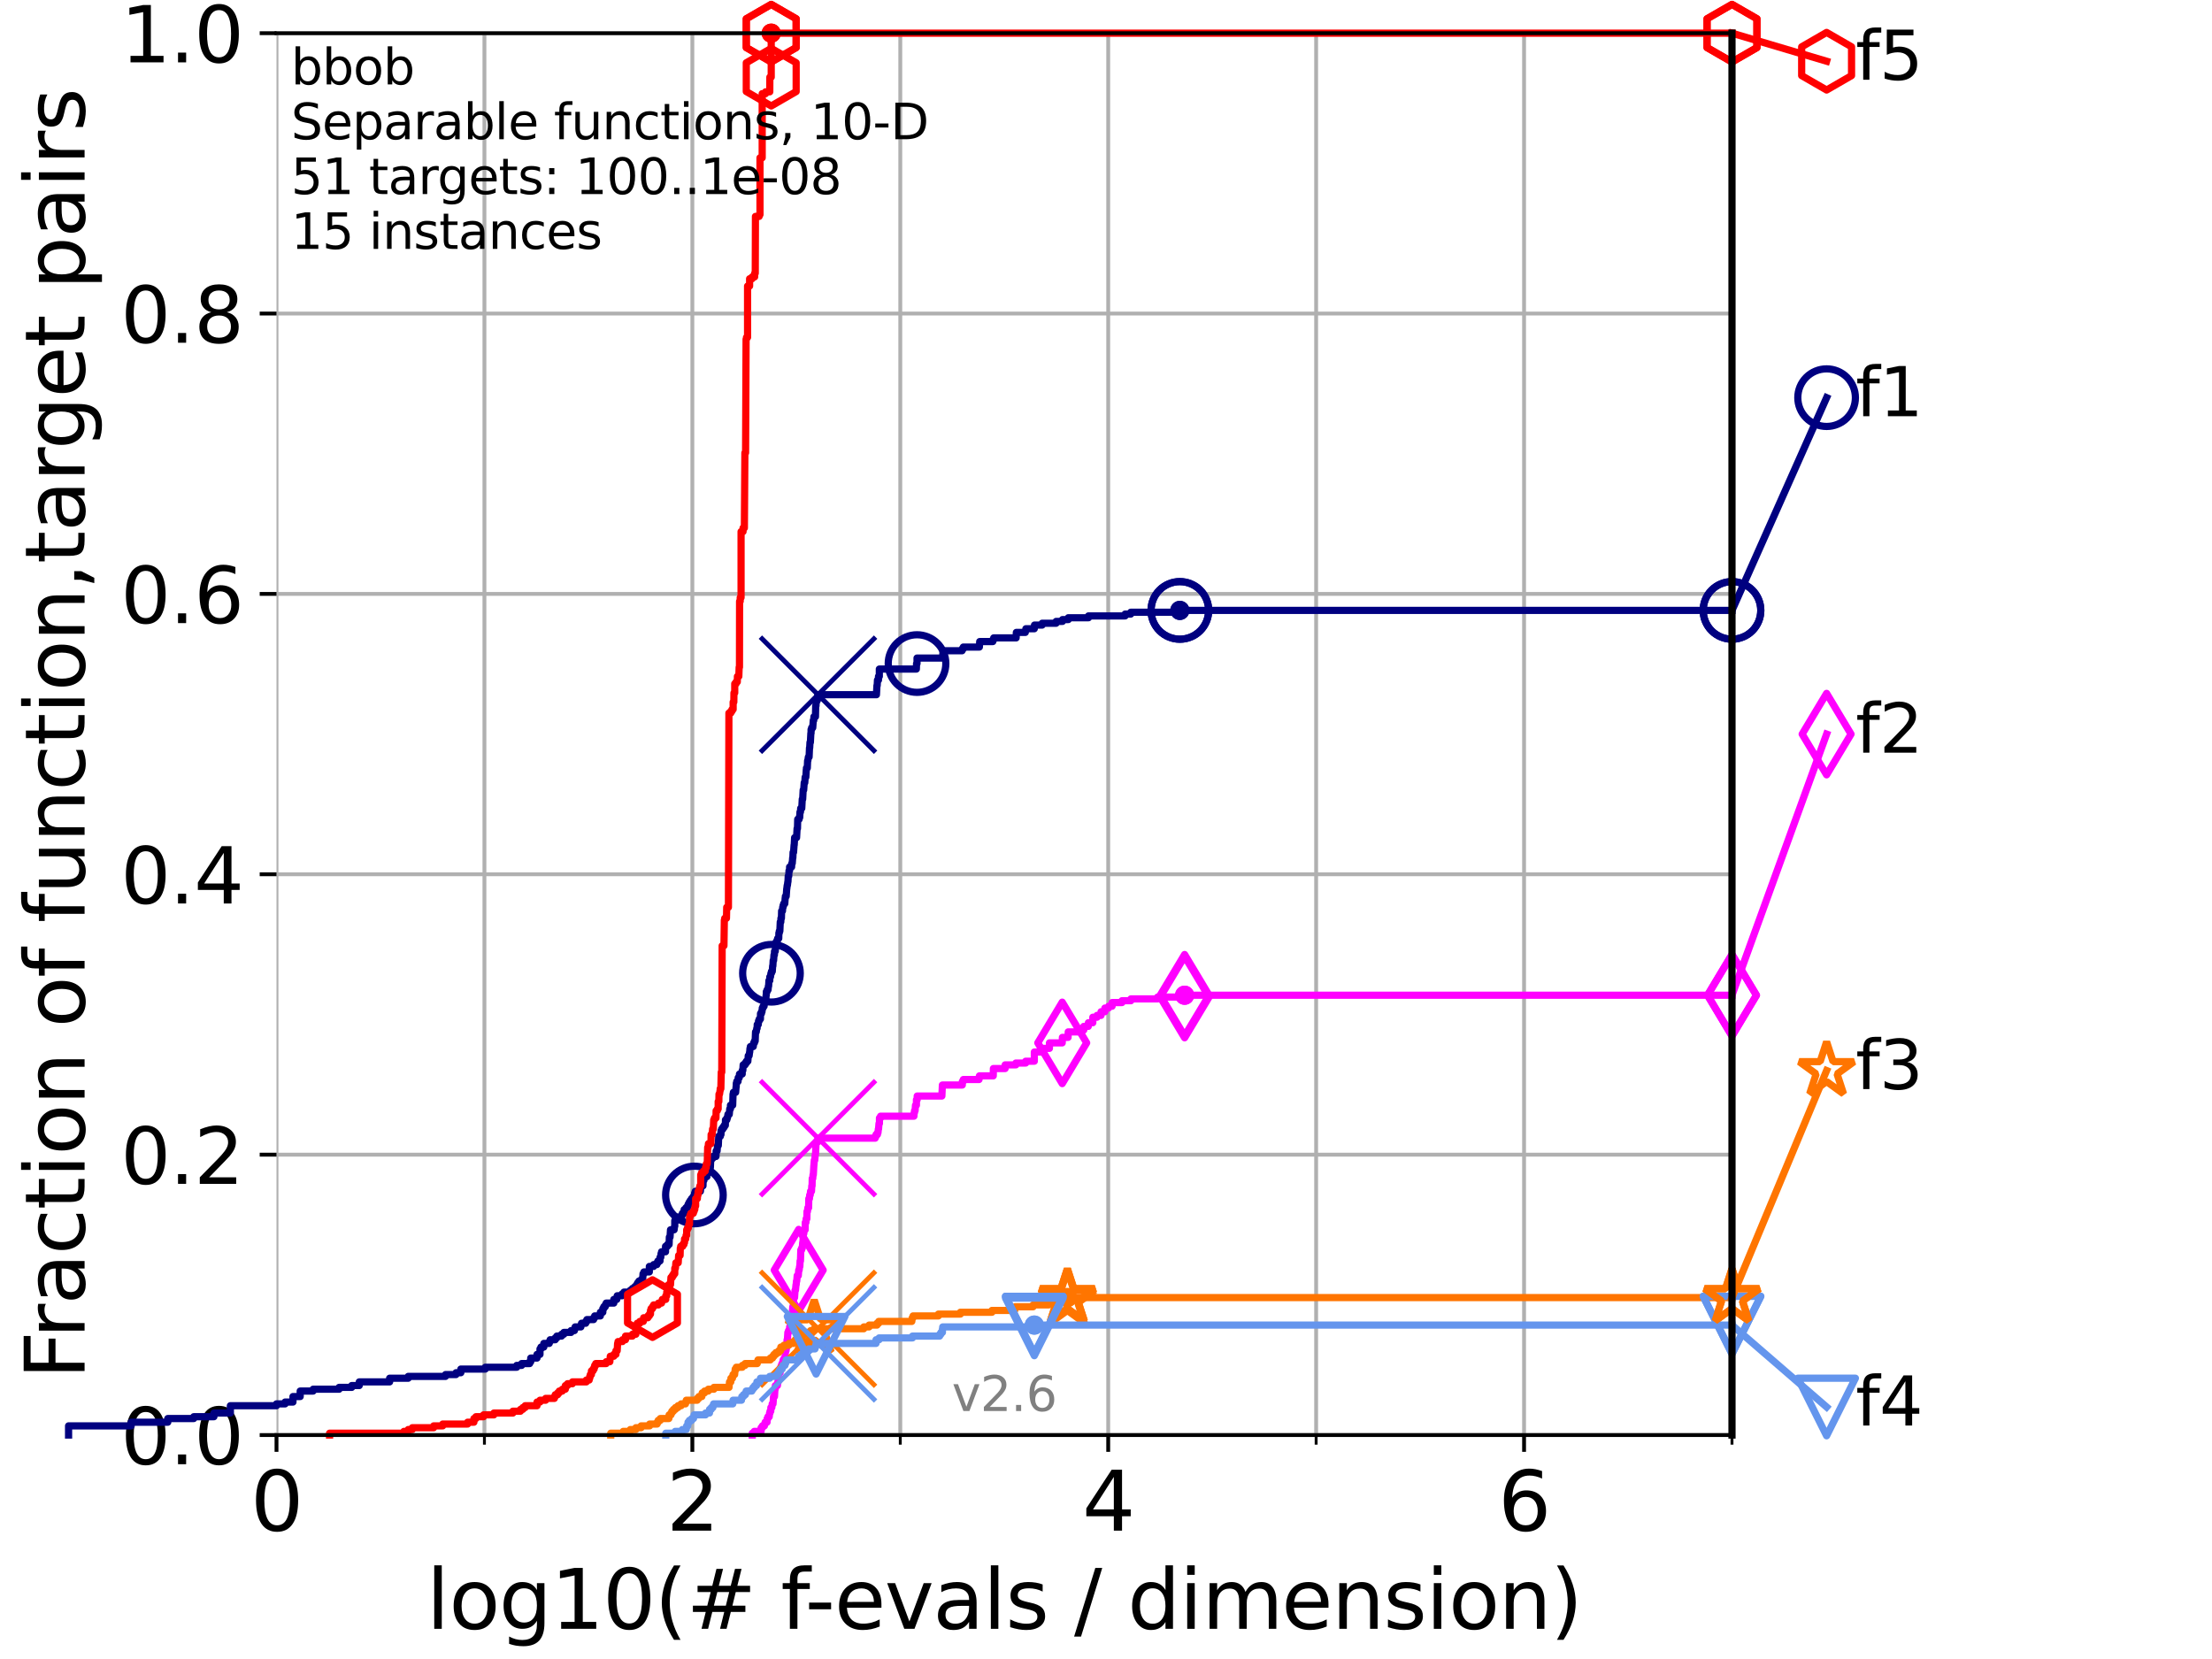<?xml version="1.0" encoding="utf-8" standalone="no"?>
<!DOCTYPE svg PUBLIC "-//W3C//DTD SVG 1.1//EN"
  "http://www.w3.org/Graphics/SVG/1.1/DTD/svg11.dtd">
<svg height="345.6pt" version="1.1" viewBox="0 0 460.8 345.6" width="460.8pt" xmlns="http://www.w3.org/2000/svg" xmlns:xlink="http://www.w3.org/1999/xlink">
 <defs>
  <style type="text/css">*{stroke-linecap:butt;stroke-linejoin:round;}</style>
 </defs>
 <g id="figure_1">
  <g id="patch_1">
   <path d="M 0 345.6 
L 460.8 345.6 
L 460.8 0 
L 0 0 
z
" style="fill:#ffffff;"/>
  </g>
  <g id="axes_1">
   <g id="patch_2">
    <path d="M 57.6 298.944 
L 360.806 298.944 
L 360.806 6.912 
L 57.6 6.912 
z
" style="fill:#ffffff;"/>
   </g>
   <g id="matplotlib.axis_1">
    <g id="xtick_1">
     <g id="line2d_1">
      <path clip-path="url(#pa9c77c2cb2)" d="M 57.6 298.944 
L 57.6 6.912 
" style="fill:none;stroke:#b0b0b0;stroke-linecap:square;stroke-width:0.8;"/>
     </g>
     <g id="line2d_2">
      <defs>
       <path d="M 0 0 
L 0 3.5 
" id="m3aa87dddc8" style="stroke:#000000;stroke-width:0.8;"/>
      </defs>
      <g>
       <use style="stroke:#000000;stroke-width:0.8;" x="57.6" xlink:href="#m3aa87dddc8" y="298.944"/>
      </g>
     </g>
     <g id="text_1">
      <!-- 0 -->
      <g transform="translate(52.192 318.861)scale(0.17 -0.17)">
       <defs>
        <path d="M 2034 4250 
Q 1547 4250 1301 3770 
Q 1056 3291 1056 2328 
Q 1056 1369 1301 889 
Q 1547 409 2034 409 
Q 2525 409 2770 889 
Q 3016 1369 3016 2328 
Q 3016 3291 2770 3770 
Q 2525 4250 2034 4250 
z
M 2034 4750 
Q 2819 4750 3233 4129 
Q 3647 3509 3647 2328 
Q 3647 1150 3233 529 
Q 2819 -91 2034 -91 
Q 1250 -91 836 529 
Q 422 1150 422 2328 
Q 422 3509 836 4129 
Q 1250 4750 2034 4750 
z
" id="DejaVuSans-30" transform="scale(0.016)"/>
       </defs>
       <use xlink:href="#DejaVuSans-30"/>
      </g>
     </g>
    </g>
    <g id="xtick_2">
     <g id="line2d_3">
      <path clip-path="url(#pa9c77c2cb2)" d="M 144.23 298.944 
L 144.23 6.912 
" style="fill:none;stroke:#b0b0b0;stroke-linecap:square;stroke-width:0.8;"/>
     </g>
     <g id="line2d_4">
      <g>
       <use style="stroke:#000000;stroke-width:0.8;" x="144.23" xlink:href="#m3aa87dddc8" y="298.944"/>
      </g>
     </g>
     <g id="text_2">
      <!-- 2 -->
      <g transform="translate(138.822 318.861)scale(0.17 -0.17)">
       <defs>
        <path d="M 1228 531 
L 3431 531 
L 3431 0 
L 469 0 
L 469 531 
Q 828 903 1448 1529 
Q 2069 2156 2228 2338 
Q 2531 2678 2651 2914 
Q 2772 3150 2772 3378 
Q 2772 3750 2511 3984 
Q 2250 4219 1831 4219 
Q 1534 4219 1204 4116 
Q 875 4013 500 3803 
L 500 4441 
Q 881 4594 1212 4672 
Q 1544 4750 1819 4750 
Q 2544 4750 2975 4387 
Q 3406 4025 3406 3419 
Q 3406 3131 3298 2873 
Q 3191 2616 2906 2266 
Q 2828 2175 2409 1742 
Q 1991 1309 1228 531 
z
" id="DejaVuSans-32" transform="scale(0.016)"/>
       </defs>
       <use xlink:href="#DejaVuSans-32"/>
      </g>
     </g>
    </g>
    <g id="xtick_3">
     <g id="line2d_5">
      <path clip-path="url(#pa9c77c2cb2)" d="M 230.861 298.944 
L 230.861 6.912 
" style="fill:none;stroke:#b0b0b0;stroke-linecap:square;stroke-width:0.8;"/>
     </g>
     <g id="line2d_6">
      <g>
       <use style="stroke:#000000;stroke-width:0.8;" x="230.861" xlink:href="#m3aa87dddc8" y="298.944"/>
      </g>
     </g>
     <g id="text_3">
      <!-- 4 -->
      <g transform="translate(225.453 318.861)scale(0.17 -0.17)">
       <defs>
        <path d="M 2419 4116 
L 825 1625 
L 2419 1625 
L 2419 4116 
z
M 2253 4666 
L 3047 4666 
L 3047 1625 
L 3713 1625 
L 3713 1100 
L 3047 1100 
L 3047 0 
L 2419 0 
L 2419 1100 
L 313 1100 
L 313 1709 
L 2253 4666 
z
" id="DejaVuSans-34" transform="scale(0.016)"/>
       </defs>
       <use xlink:href="#DejaVuSans-34"/>
      </g>
     </g>
    </g>
    <g id="xtick_4">
     <g id="line2d_7">
      <path clip-path="url(#pa9c77c2cb2)" d="M 317.491 298.944 
L 317.491 6.912 
" style="fill:none;stroke:#b0b0b0;stroke-linecap:square;stroke-width:0.8;"/>
     </g>
     <g id="line2d_8">
      <g>
       <use style="stroke:#000000;stroke-width:0.8;" x="317.491" xlink:href="#m3aa87dddc8" y="298.944"/>
      </g>
     </g>
     <g id="text_4">
      <!-- 6 -->
      <g transform="translate(312.083 318.861)scale(0.17 -0.17)">
       <defs>
        <path d="M 2113 2584 
Q 1688 2584 1439 2293 
Q 1191 2003 1191 1497 
Q 1191 994 1439 701 
Q 1688 409 2113 409 
Q 2538 409 2786 701 
Q 3034 994 3034 1497 
Q 3034 2003 2786 2293 
Q 2538 2584 2113 2584 
z
M 3366 4563 
L 3366 3988 
Q 3128 4100 2886 4159 
Q 2644 4219 2406 4219 
Q 1781 4219 1451 3797 
Q 1122 3375 1075 2522 
Q 1259 2794 1537 2939 
Q 1816 3084 2150 3084 
Q 2853 3084 3261 2657 
Q 3669 2231 3669 1497 
Q 3669 778 3244 343 
Q 2819 -91 2113 -91 
Q 1303 -91 875 529 
Q 447 1150 447 2328 
Q 447 3434 972 4092 
Q 1497 4750 2381 4750 
Q 2619 4750 2861 4703 
Q 3103 4656 3366 4563 
z
" id="DejaVuSans-36" transform="scale(0.016)"/>
       </defs>
       <use xlink:href="#DejaVuSans-36"/>
      </g>
     </g>
    </g>
    <g id="xtick_5">
     <g id="line2d_9">
      <path clip-path="url(#pa9c77c2cb2)" d="M 100.915 298.944 
L 100.915 6.912 
" style="fill:none;stroke:#b0b0b0;stroke-linecap:square;stroke-width:0.8;"/>
     </g>
     <g id="line2d_10">
      <defs>
       <path d="M 0 0 
L 0 2 
" id="ma9d1b429ce" style="stroke:#000000;stroke-width:0.6;"/>
      </defs>
      <g>
       <use style="stroke:#000000;stroke-width:0.6;" x="100.915" xlink:href="#ma9d1b429ce" y="298.944"/>
      </g>
     </g>
    </g>
    <g id="xtick_6">
     <g id="line2d_11">
      <path clip-path="url(#pa9c77c2cb2)" d="M 187.546 298.944 
L 187.546 6.912 
" style="fill:none;stroke:#b0b0b0;stroke-linecap:square;stroke-width:0.8;"/>
     </g>
     <g id="line2d_12">
      <g>
       <use style="stroke:#000000;stroke-width:0.6;" x="187.546" xlink:href="#ma9d1b429ce" y="298.944"/>
      </g>
     </g>
    </g>
    <g id="xtick_7">
     <g id="line2d_13">
      <path clip-path="url(#pa9c77c2cb2)" d="M 274.176 298.944 
L 274.176 6.912 
" style="fill:none;stroke:#b0b0b0;stroke-linecap:square;stroke-width:0.8;"/>
     </g>
     <g id="line2d_14">
      <g>
       <use style="stroke:#000000;stroke-width:0.6;" x="274.176" xlink:href="#ma9d1b429ce" y="298.944"/>
      </g>
     </g>
    </g>
    <g id="xtick_8">
     <g id="line2d_15">
      <path clip-path="url(#pa9c77c2cb2)" d="M 360.806 298.944 
L 360.806 6.912 
" style="fill:none;stroke:#b0b0b0;stroke-linecap:square;stroke-width:0.8;"/>
     </g>
     <g id="line2d_16">
      <g>
       <use style="stroke:#000000;stroke-width:0.6;" x="360.806" xlink:href="#ma9d1b429ce" y="298.944"/>
      </g>
     </g>
    </g>
    <g id="text_5">
     <!-- log10(# f-evals / dimension) -->
     <g transform="translate(88.823 339.314)scale(0.17 -0.17)">
      <defs>
       <path d="M 603 4863 
L 1178 4863 
L 1178 0 
L 603 0 
L 603 4863 
z
" id="DejaVuSans-6c" transform="scale(0.016)"/>
       <path d="M 1959 3097 
Q 1497 3097 1228 2736 
Q 959 2375 959 1747 
Q 959 1119 1226 758 
Q 1494 397 1959 397 
Q 2419 397 2687 759 
Q 2956 1122 2956 1747 
Q 2956 2369 2687 2733 
Q 2419 3097 1959 3097 
z
M 1959 3584 
Q 2709 3584 3137 3096 
Q 3566 2609 3566 1747 
Q 3566 888 3137 398 
Q 2709 -91 1959 -91 
Q 1206 -91 779 398 
Q 353 888 353 1747 
Q 353 2609 779 3096 
Q 1206 3584 1959 3584 
z
" id="DejaVuSans-6f" transform="scale(0.016)"/>
       <path d="M 2906 1791 
Q 2906 2416 2648 2759 
Q 2391 3103 1925 3103 
Q 1463 3103 1205 2759 
Q 947 2416 947 1791 
Q 947 1169 1205 825 
Q 1463 481 1925 481 
Q 2391 481 2648 825 
Q 2906 1169 2906 1791 
z
M 3481 434 
Q 3481 -459 3084 -895 
Q 2688 -1331 1869 -1331 
Q 1566 -1331 1297 -1286 
Q 1028 -1241 775 -1147 
L 775 -588 
Q 1028 -725 1275 -790 
Q 1522 -856 1778 -856 
Q 2344 -856 2625 -561 
Q 2906 -266 2906 331 
L 2906 616 
Q 2728 306 2450 153 
Q 2172 0 1784 0 
Q 1141 0 747 490 
Q 353 981 353 1791 
Q 353 2603 747 3093 
Q 1141 3584 1784 3584 
Q 2172 3584 2450 3431 
Q 2728 3278 2906 2969 
L 2906 3500 
L 3481 3500 
L 3481 434 
z
" id="DejaVuSans-67" transform="scale(0.016)"/>
       <path d="M 794 531 
L 1825 531 
L 1825 4091 
L 703 3866 
L 703 4441 
L 1819 4666 
L 2450 4666 
L 2450 531 
L 3481 531 
L 3481 0 
L 794 0 
L 794 531 
z
" id="DejaVuSans-31" transform="scale(0.016)"/>
       <path d="M 1984 4856 
Q 1566 4138 1362 3434 
Q 1159 2731 1159 2009 
Q 1159 1288 1364 580 
Q 1569 -128 1984 -844 
L 1484 -844 
Q 1016 -109 783 600 
Q 550 1309 550 2009 
Q 550 2706 781 3412 
Q 1013 4119 1484 4856 
L 1984 4856 
z
" id="DejaVuSans-28" transform="scale(0.016)"/>
       <path d="M 3272 2816 
L 2363 2816 
L 2100 1772 
L 3016 1772 
L 3272 2816 
z
M 2803 4594 
L 2478 3297 
L 3391 3297 
L 3719 4594 
L 4219 4594 
L 3897 3297 
L 4872 3297 
L 4872 2816 
L 3775 2816 
L 3519 1772 
L 4513 1772 
L 4513 1294 
L 3397 1294 
L 3072 0 
L 2572 0 
L 2894 1294 
L 1978 1294 
L 1656 0 
L 1153 0 
L 1478 1294 
L 494 1294 
L 494 1772 
L 1594 1772 
L 1856 2816 
L 850 2816 
L 850 3297 
L 1978 3297 
L 2297 4594 
L 2803 4594 
z
" id="DejaVuSans-23" transform="scale(0.016)"/>
       <path id="DejaVuSans-20" transform="scale(0.016)"/>
       <path d="M 2375 4863 
L 2375 4384 
L 1825 4384 
Q 1516 4384 1395 4259 
Q 1275 4134 1275 3809 
L 1275 3500 
L 2222 3500 
L 2222 3053 
L 1275 3053 
L 1275 0 
L 697 0 
L 697 3053 
L 147 3053 
L 147 3500 
L 697 3500 
L 697 3744 
Q 697 4328 969 4595 
Q 1241 4863 1831 4863 
L 2375 4863 
z
" id="DejaVuSans-66" transform="scale(0.016)"/>
       <path d="M 313 2009 
L 1997 2009 
L 1997 1497 
L 313 1497 
L 313 2009 
z
" id="DejaVuSans-2d" transform="scale(0.016)"/>
       <path d="M 3597 1894 
L 3597 1613 
L 953 1613 
Q 991 1019 1311 708 
Q 1631 397 2203 397 
Q 2534 397 2845 478 
Q 3156 559 3463 722 
L 3463 178 
Q 3153 47 2828 -22 
Q 2503 -91 2169 -91 
Q 1331 -91 842 396 
Q 353 884 353 1716 
Q 353 2575 817 3079 
Q 1281 3584 2069 3584 
Q 2775 3584 3186 3129 
Q 3597 2675 3597 1894 
z
M 3022 2063 
Q 3016 2534 2758 2815 
Q 2500 3097 2075 3097 
Q 1594 3097 1305 2825 
Q 1016 2553 972 2059 
L 3022 2063 
z
" id="DejaVuSans-65" transform="scale(0.016)"/>
       <path d="M 191 3500 
L 800 3500 
L 1894 563 
L 2988 3500 
L 3597 3500 
L 2284 0 
L 1503 0 
L 191 3500 
z
" id="DejaVuSans-76" transform="scale(0.016)"/>
       <path d="M 2194 1759 
Q 1497 1759 1228 1600 
Q 959 1441 959 1056 
Q 959 750 1161 570 
Q 1363 391 1709 391 
Q 2188 391 2477 730 
Q 2766 1069 2766 1631 
L 2766 1759 
L 2194 1759 
z
M 3341 1997 
L 3341 0 
L 2766 0 
L 2766 531 
Q 2569 213 2275 61 
Q 1981 -91 1556 -91 
Q 1019 -91 701 211 
Q 384 513 384 1019 
Q 384 1609 779 1909 
Q 1175 2209 1959 2209 
L 2766 2209 
L 2766 2266 
Q 2766 2663 2505 2880 
Q 2244 3097 1772 3097 
Q 1472 3097 1187 3025 
Q 903 2953 641 2809 
L 641 3341 
Q 956 3463 1253 3523 
Q 1550 3584 1831 3584 
Q 2591 3584 2966 3190 
Q 3341 2797 3341 1997 
z
" id="DejaVuSans-61" transform="scale(0.016)"/>
       <path d="M 2834 3397 
L 2834 2853 
Q 2591 2978 2328 3040 
Q 2066 3103 1784 3103 
Q 1356 3103 1142 2972 
Q 928 2841 928 2578 
Q 928 2378 1081 2264 
Q 1234 2150 1697 2047 
L 1894 2003 
Q 2506 1872 2764 1633 
Q 3022 1394 3022 966 
Q 3022 478 2636 193 
Q 2250 -91 1575 -91 
Q 1294 -91 989 -36 
Q 684 19 347 128 
L 347 722 
Q 666 556 975 473 
Q 1284 391 1588 391 
Q 1994 391 2212 530 
Q 2431 669 2431 922 
Q 2431 1156 2273 1281 
Q 2116 1406 1581 1522 
L 1381 1569 
Q 847 1681 609 1914 
Q 372 2147 372 2553 
Q 372 3047 722 3315 
Q 1072 3584 1716 3584 
Q 2034 3584 2315 3537 
Q 2597 3491 2834 3397 
z
" id="DejaVuSans-73" transform="scale(0.016)"/>
       <path d="M 1625 4666 
L 2156 4666 
L 531 -594 
L 0 -594 
L 1625 4666 
z
" id="DejaVuSans-2f" transform="scale(0.016)"/>
       <path d="M 2906 2969 
L 2906 4863 
L 3481 4863 
L 3481 0 
L 2906 0 
L 2906 525 
Q 2725 213 2448 61 
Q 2172 -91 1784 -91 
Q 1150 -91 751 415 
Q 353 922 353 1747 
Q 353 2572 751 3078 
Q 1150 3584 1784 3584 
Q 2172 3584 2448 3432 
Q 2725 3281 2906 2969 
z
M 947 1747 
Q 947 1113 1208 752 
Q 1469 391 1925 391 
Q 2381 391 2643 752 
Q 2906 1113 2906 1747 
Q 2906 2381 2643 2742 
Q 2381 3103 1925 3103 
Q 1469 3103 1208 2742 
Q 947 2381 947 1747 
z
" id="DejaVuSans-64" transform="scale(0.016)"/>
       <path d="M 603 3500 
L 1178 3500 
L 1178 0 
L 603 0 
L 603 3500 
z
M 603 4863 
L 1178 4863 
L 1178 4134 
L 603 4134 
L 603 4863 
z
" id="DejaVuSans-69" transform="scale(0.016)"/>
       <path d="M 3328 2828 
Q 3544 3216 3844 3400 
Q 4144 3584 4550 3584 
Q 5097 3584 5394 3201 
Q 5691 2819 5691 2113 
L 5691 0 
L 5113 0 
L 5113 2094 
Q 5113 2597 4934 2840 
Q 4756 3084 4391 3084 
Q 3944 3084 3684 2787 
Q 3425 2491 3425 1978 
L 3425 0 
L 2847 0 
L 2847 2094 
Q 2847 2600 2669 2842 
Q 2491 3084 2119 3084 
Q 1678 3084 1418 2786 
Q 1159 2488 1159 1978 
L 1159 0 
L 581 0 
L 581 3500 
L 1159 3500 
L 1159 2956 
Q 1356 3278 1631 3431 
Q 1906 3584 2284 3584 
Q 2666 3584 2933 3390 
Q 3200 3197 3328 2828 
z
" id="DejaVuSans-6d" transform="scale(0.016)"/>
       <path d="M 3513 2113 
L 3513 0 
L 2938 0 
L 2938 2094 
Q 2938 2591 2744 2837 
Q 2550 3084 2163 3084 
Q 1697 3084 1428 2787 
Q 1159 2491 1159 1978 
L 1159 0 
L 581 0 
L 581 3500 
L 1159 3500 
L 1159 2956 
Q 1366 3272 1645 3428 
Q 1925 3584 2291 3584 
Q 2894 3584 3203 3211 
Q 3513 2838 3513 2113 
z
" id="DejaVuSans-6e" transform="scale(0.016)"/>
       <path d="M 513 4856 
L 1013 4856 
Q 1481 4119 1714 3412 
Q 1947 2706 1947 2009 
Q 1947 1309 1714 600 
Q 1481 -109 1013 -844 
L 513 -844 
Q 928 -128 1133 580 
Q 1338 1288 1338 2009 
Q 1338 2731 1133 3434 
Q 928 4138 513 4856 
z
" id="DejaVuSans-29" transform="scale(0.016)"/>
      </defs>
      <use xlink:href="#DejaVuSans-6c"/>
      <use x="27.783" xlink:href="#DejaVuSans-6f"/>
      <use x="88.965" xlink:href="#DejaVuSans-67"/>
      <use x="152.441" xlink:href="#DejaVuSans-31"/>
      <use x="216.064" xlink:href="#DejaVuSans-30"/>
      <use x="279.688" xlink:href="#DejaVuSans-28"/>
      <use x="318.701" xlink:href="#DejaVuSans-23"/>
      <use x="402.49" xlink:href="#DejaVuSans-20"/>
      <use x="434.277" xlink:href="#DejaVuSans-66"/>
      <use x="463.982" xlink:href="#DejaVuSans-2d"/>
      <use x="500.066" xlink:href="#DejaVuSans-65"/>
      <use x="561.59" xlink:href="#DejaVuSans-76"/>
      <use x="620.77" xlink:href="#DejaVuSans-61"/>
      <use x="682.049" xlink:href="#DejaVuSans-6c"/>
      <use x="709.832" xlink:href="#DejaVuSans-73"/>
      <use x="761.932" xlink:href="#DejaVuSans-20"/>
      <use x="793.719" xlink:href="#DejaVuSans-2f"/>
      <use x="827.41" xlink:href="#DejaVuSans-20"/>
      <use x="859.197" xlink:href="#DejaVuSans-64"/>
      <use x="922.674" xlink:href="#DejaVuSans-69"/>
      <use x="950.457" xlink:href="#DejaVuSans-6d"/>
      <use x="1047.869" xlink:href="#DejaVuSans-65"/>
      <use x="1109.393" xlink:href="#DejaVuSans-6e"/>
      <use x="1172.771" xlink:href="#DejaVuSans-73"/>
      <use x="1224.871" xlink:href="#DejaVuSans-69"/>
      <use x="1252.654" xlink:href="#DejaVuSans-6f"/>
      <use x="1313.836" xlink:href="#DejaVuSans-6e"/>
      <use x="1377.215" xlink:href="#DejaVuSans-29"/>
     </g>
    </g>
   </g>
   <g id="matplotlib.axis_2">
    <g id="ytick_1">
     <g id="line2d_17">
      <path clip-path="url(#pa9c77c2cb2)" d="M 57.6 298.944 
L 360.806 298.944 
" style="fill:none;stroke:#b0b0b0;stroke-linecap:square;stroke-width:0.8;"/>
     </g>
     <g id="line2d_18">
      <defs>
       <path d="M 0 0 
L -3.5 0 
" id="m32dc3d705d" style="stroke:#000000;stroke-width:0.8;"/>
      </defs>
      <g>
       <use style="stroke:#000000;stroke-width:0.8;" x="57.6" xlink:href="#m32dc3d705d" y="298.944"/>
      </g>
     </g>
     <g id="text_6">
      <!-- 0.0 -->
      <g transform="translate(25.155 305.023)scale(0.16 -0.16)">
       <defs>
        <path d="M 684 794 
L 1344 794 
L 1344 0 
L 684 0 
L 684 794 
z
" id="DejaVuSans-2e" transform="scale(0.016)"/>
       </defs>
       <use xlink:href="#DejaVuSans-30"/>
       <use x="63.623" xlink:href="#DejaVuSans-2e"/>
       <use x="95.41" xlink:href="#DejaVuSans-30"/>
      </g>
     </g>
    </g>
    <g id="ytick_2">
     <g id="line2d_19">
      <path clip-path="url(#pa9c77c2cb2)" d="M 57.6 240.538 
L 360.806 240.538 
" style="fill:none;stroke:#b0b0b0;stroke-linecap:square;stroke-width:0.8;"/>
     </g>
     <g id="line2d_20">
      <g>
       <use style="stroke:#000000;stroke-width:0.8;" x="57.6" xlink:href="#m32dc3d705d" y="240.538"/>
      </g>
     </g>
     <g id="text_7">
      <!-- 0.2 -->
      <g transform="translate(25.155 246.616)scale(0.16 -0.16)">
       <use xlink:href="#DejaVuSans-30"/>
       <use x="63.623" xlink:href="#DejaVuSans-2e"/>
       <use x="95.41" xlink:href="#DejaVuSans-32"/>
      </g>
     </g>
    </g>
    <g id="ytick_3">
     <g id="line2d_21">
      <path clip-path="url(#pa9c77c2cb2)" d="M 57.6 182.131 
L 360.806 182.131 
" style="fill:none;stroke:#b0b0b0;stroke-linecap:square;stroke-width:0.8;"/>
     </g>
     <g id="line2d_22">
      <g>
       <use style="stroke:#000000;stroke-width:0.8;" x="57.6" xlink:href="#m32dc3d705d" y="182.131"/>
      </g>
     </g>
     <g id="text_8">
      <!-- 0.4 -->
      <g transform="translate(25.155 188.21)scale(0.16 -0.16)">
       <use xlink:href="#DejaVuSans-30"/>
       <use x="63.623" xlink:href="#DejaVuSans-2e"/>
       <use x="95.41" xlink:href="#DejaVuSans-34"/>
      </g>
     </g>
    </g>
    <g id="ytick_4">
     <g id="line2d_23">
      <path clip-path="url(#pa9c77c2cb2)" d="M 57.6 123.725 
L 360.806 123.725 
" style="fill:none;stroke:#b0b0b0;stroke-linecap:square;stroke-width:0.8;"/>
     </g>
     <g id="line2d_24">
      <g>
       <use style="stroke:#000000;stroke-width:0.8;" x="57.6" xlink:href="#m32dc3d705d" y="123.725"/>
      </g>
     </g>
     <g id="text_9">
      <!-- 0.6 -->
      <g transform="translate(25.155 129.804)scale(0.16 -0.16)">
       <use xlink:href="#DejaVuSans-30"/>
       <use x="63.623" xlink:href="#DejaVuSans-2e"/>
       <use x="95.41" xlink:href="#DejaVuSans-36"/>
      </g>
     </g>
    </g>
    <g id="ytick_5">
     <g id="line2d_25">
      <path clip-path="url(#pa9c77c2cb2)" d="M 57.6 65.318 
L 360.806 65.318 
" style="fill:none;stroke:#b0b0b0;stroke-linecap:square;stroke-width:0.8;"/>
     </g>
     <g id="line2d_26">
      <g>
       <use style="stroke:#000000;stroke-width:0.8;" x="57.6" xlink:href="#m32dc3d705d" y="65.318"/>
      </g>
     </g>
     <g id="text_10">
      <!-- 0.8 -->
      <g transform="translate(25.155 71.397)scale(0.16 -0.16)">
       <defs>
        <path d="M 2034 2216 
Q 1584 2216 1326 1975 
Q 1069 1734 1069 1313 
Q 1069 891 1326 650 
Q 1584 409 2034 409 
Q 2484 409 2743 651 
Q 3003 894 3003 1313 
Q 3003 1734 2745 1975 
Q 2488 2216 2034 2216 
z
M 1403 2484 
Q 997 2584 770 2862 
Q 544 3141 544 3541 
Q 544 4100 942 4425 
Q 1341 4750 2034 4750 
Q 2731 4750 3128 4425 
Q 3525 4100 3525 3541 
Q 3525 3141 3298 2862 
Q 3072 2584 2669 2484 
Q 3125 2378 3379 2068 
Q 3634 1759 3634 1313 
Q 3634 634 3220 271 
Q 2806 -91 2034 -91 
Q 1263 -91 848 271 
Q 434 634 434 1313 
Q 434 1759 690 2068 
Q 947 2378 1403 2484 
z
M 1172 3481 
Q 1172 3119 1398 2916 
Q 1625 2713 2034 2713 
Q 2441 2713 2670 2916 
Q 2900 3119 2900 3481 
Q 2900 3844 2670 4047 
Q 2441 4250 2034 4250 
Q 1625 4250 1398 4047 
Q 1172 3844 1172 3481 
z
" id="DejaVuSans-38" transform="scale(0.016)"/>
       </defs>
       <use xlink:href="#DejaVuSans-30"/>
       <use x="63.623" xlink:href="#DejaVuSans-2e"/>
       <use x="95.41" xlink:href="#DejaVuSans-38"/>
      </g>
     </g>
    </g>
    <g id="ytick_6">
     <g id="line2d_27">
      <path clip-path="url(#pa9c77c2cb2)" d="M 57.6 6.912 
L 360.806 6.912 
" style="fill:none;stroke:#b0b0b0;stroke-linecap:square;stroke-width:0.8;"/>
     </g>
     <g id="line2d_28">
      <g>
       <use style="stroke:#000000;stroke-width:0.8;" x="57.6" xlink:href="#m32dc3d705d" y="6.912"/>
      </g>
     </g>
     <g id="text_11">
      <!-- 1.0 -->
      <g transform="translate(25.155 12.991)scale(0.16 -0.16)">
       <use xlink:href="#DejaVuSans-31"/>
       <use x="63.623" xlink:href="#DejaVuSans-2e"/>
       <use x="95.41" xlink:href="#DejaVuSans-30"/>
      </g>
     </g>
    </g>
    <g id="text_12">
     <!-- Fraction of function,target pairs -->
     <g transform="translate(17.62 287.313)rotate(-90)scale(0.17 -0.17)">
      <defs>
       <path d="M 628 4666 
L 3309 4666 
L 3309 4134 
L 1259 4134 
L 1259 2759 
L 3109 2759 
L 3109 2228 
L 1259 2228 
L 1259 0 
L 628 0 
L 628 4666 
z
" id="DejaVuSans-46" transform="scale(0.016)"/>
       <path d="M 2631 2963 
Q 2534 3019 2420 3045 
Q 2306 3072 2169 3072 
Q 1681 3072 1420 2755 
Q 1159 2438 1159 1844 
L 1159 0 
L 581 0 
L 581 3500 
L 1159 3500 
L 1159 2956 
Q 1341 3275 1631 3429 
Q 1922 3584 2338 3584 
Q 2397 3584 2469 3576 
Q 2541 3569 2628 3553 
L 2631 2963 
z
" id="DejaVuSans-72" transform="scale(0.016)"/>
       <path d="M 3122 3366 
L 3122 2828 
Q 2878 2963 2633 3030 
Q 2388 3097 2138 3097 
Q 1578 3097 1268 2742 
Q 959 2388 959 1747 
Q 959 1106 1268 751 
Q 1578 397 2138 397 
Q 2388 397 2633 464 
Q 2878 531 3122 666 
L 3122 134 
Q 2881 22 2623 -34 
Q 2366 -91 2075 -91 
Q 1284 -91 818 406 
Q 353 903 353 1747 
Q 353 2603 823 3093 
Q 1294 3584 2113 3584 
Q 2378 3584 2631 3529 
Q 2884 3475 3122 3366 
z
" id="DejaVuSans-63" transform="scale(0.016)"/>
       <path d="M 1172 4494 
L 1172 3500 
L 2356 3500 
L 2356 3053 
L 1172 3053 
L 1172 1153 
Q 1172 725 1289 603 
Q 1406 481 1766 481 
L 2356 481 
L 2356 0 
L 1766 0 
Q 1100 0 847 248 
Q 594 497 594 1153 
L 594 3053 
L 172 3053 
L 172 3500 
L 594 3500 
L 594 4494 
L 1172 4494 
z
" id="DejaVuSans-74" transform="scale(0.016)"/>
       <path d="M 544 1381 
L 544 3500 
L 1119 3500 
L 1119 1403 
Q 1119 906 1312 657 
Q 1506 409 1894 409 
Q 2359 409 2629 706 
Q 2900 1003 2900 1516 
L 2900 3500 
L 3475 3500 
L 3475 0 
L 2900 0 
L 2900 538 
Q 2691 219 2414 64 
Q 2138 -91 1772 -91 
Q 1169 -91 856 284 
Q 544 659 544 1381 
z
M 1991 3584 
L 1991 3584 
z
" id="DejaVuSans-75" transform="scale(0.016)"/>
       <path d="M 750 794 
L 1409 794 
L 1409 256 
L 897 -744 
L 494 -744 
L 750 256 
L 750 794 
z
" id="DejaVuSans-2c" transform="scale(0.016)"/>
       <path d="M 1159 525 
L 1159 -1331 
L 581 -1331 
L 581 3500 
L 1159 3500 
L 1159 2969 
Q 1341 3281 1617 3432 
Q 1894 3584 2278 3584 
Q 2916 3584 3314 3078 
Q 3713 2572 3713 1747 
Q 3713 922 3314 415 
Q 2916 -91 2278 -91 
Q 1894 -91 1617 61 
Q 1341 213 1159 525 
z
M 3116 1747 
Q 3116 2381 2855 2742 
Q 2594 3103 2138 3103 
Q 1681 3103 1420 2742 
Q 1159 2381 1159 1747 
Q 1159 1113 1420 752 
Q 1681 391 2138 391 
Q 2594 391 2855 752 
Q 3116 1113 3116 1747 
z
" id="DejaVuSans-70" transform="scale(0.016)"/>
      </defs>
      <use xlink:href="#DejaVuSans-46"/>
      <use x="50.27" xlink:href="#DejaVuSans-72"/>
      <use x="91.383" xlink:href="#DejaVuSans-61"/>
      <use x="152.662" xlink:href="#DejaVuSans-63"/>
      <use x="207.643" xlink:href="#DejaVuSans-74"/>
      <use x="246.852" xlink:href="#DejaVuSans-69"/>
      <use x="274.635" xlink:href="#DejaVuSans-6f"/>
      <use x="335.816" xlink:href="#DejaVuSans-6e"/>
      <use x="399.195" xlink:href="#DejaVuSans-20"/>
      <use x="430.982" xlink:href="#DejaVuSans-6f"/>
      <use x="492.164" xlink:href="#DejaVuSans-66"/>
      <use x="527.369" xlink:href="#DejaVuSans-20"/>
      <use x="559.156" xlink:href="#DejaVuSans-66"/>
      <use x="594.361" xlink:href="#DejaVuSans-75"/>
      <use x="657.74" xlink:href="#DejaVuSans-6e"/>
      <use x="721.119" xlink:href="#DejaVuSans-63"/>
      <use x="776.1" xlink:href="#DejaVuSans-74"/>
      <use x="815.309" xlink:href="#DejaVuSans-69"/>
      <use x="843.092" xlink:href="#DejaVuSans-6f"/>
      <use x="904.273" xlink:href="#DejaVuSans-6e"/>
      <use x="967.652" xlink:href="#DejaVuSans-2c"/>
      <use x="999.439" xlink:href="#DejaVuSans-74"/>
      <use x="1038.648" xlink:href="#DejaVuSans-61"/>
      <use x="1099.928" xlink:href="#DejaVuSans-72"/>
      <use x="1139.291" xlink:href="#DejaVuSans-67"/>
      <use x="1202.768" xlink:href="#DejaVuSans-65"/>
      <use x="1264.291" xlink:href="#DejaVuSans-74"/>
      <use x="1303.5" xlink:href="#DejaVuSans-20"/>
      <use x="1335.287" xlink:href="#DejaVuSans-70"/>
      <use x="1398.764" xlink:href="#DejaVuSans-61"/>
      <use x="1460.043" xlink:href="#DejaVuSans-69"/>
      <use x="1487.826" xlink:href="#DejaVuSans-72"/>
      <use x="1528.939" xlink:href="#DejaVuSans-73"/>
     </g>
    </g>
   </g>
   <g id="line2d_29">
    <defs>
     <path d="M 0 1.5 
C 0.398 1.5 0.779 1.342 1.061 1.061 
C 1.342 0.779 1.5 0.398 1.5 0 
C 1.5 -0.398 1.342 -0.779 1.061 -1.061 
C 0.779 -1.342 0.398 -1.5 0 -1.5 
C -0.398 -1.5 -0.779 -1.342 -1.061 -1.061 
C -1.342 -0.779 -1.5 -0.398 -1.5 0 
C -1.5 0.398 -1.342 0.779 -1.061 1.061 
C -0.779 1.342 -0.398 1.5 0 1.5 
z
" id="m4b9fcd2168" style="stroke:#000080;"/>
    </defs>
    <g>
     <use style="fill:#000080;stroke:#000080;" x="245.785" xlink:href="#m4b9fcd2168" y="127.16"/>
     <use style="fill:#000080;stroke:#000080;" x="245.785" xlink:href="#m4b9fcd2168" y="127.16"/>
    </g>
   </g>
   <g id="line2d_30">
    <path d="M 14.285 298.944 
L 14.285 297.035 
L 27.324 297.035 
L 27.324 296.272 
L 34.951 296.272 
L 34.951 295.508 
L 40.363 295.508 
L 40.363 295.127 
L 44.561 295.127 
L 44.561 294.363 
L 47.991 294.363 
L 47.991 292.836 
L 57.6 292.836 
L 57.6 292.454 
L 59.393 292.454 
L 59.393 292.073 
L 61.03 292.073 
L 61.03 290.927 
L 62.535 290.927 
L 62.535 289.782 
L 65.227 289.782 
L 65.227 289.4 
L 70.639 289.4 
L 70.639 289.019 
L 73.268 289.019 
L 73.268 288.637 
L 74.837 288.637 
L 74.837 287.874 
L 81.166 287.874 
L 81.166 287.11 
L 85.039 287.11 
L 85.039 286.728 
L 92.812 286.728 
L 92.812 286.347 
L 94.995 286.347 
L 94.995 285.965 
L 95.999 285.965 
L 95.999 285.201 
L 101.102 285.201 
L 101.102 284.82 
L 107.644 284.82 
L 107.644 284.438 
L 108.668 284.438 
L 108.668 284.056 
L 110.336 284.056 
L 110.336 283.674 
L 110.562 283.674 
L 110.562 282.911 
L 111.868 282.911 
L 111.868 282.147 
L 112.488 282.147 
L 112.488 281.002 
L 112.69 281.002 
L 112.69 280.62 
L 113.284 280.62 
L 113.284 279.857 
L 114.419 279.857 
L 114.419 279.475 
L 114.602 279.475 
L 114.602 279.093 
L 115.662 279.093 
L 115.662 278.712 
L 116.002 278.712 
L 116.002 278.33 
L 116.988 278.33 
L 116.988 277.948 
L 117.462 277.948 
L 117.462 277.566 
L 118.962 277.566 
L 118.962 277.185 
L 119.669 277.185 
L 119.669 276.803 
L 119.808 276.803 
L 119.808 276.421 
L 121.009 276.421 
L 121.009 276.04 
L 121.138 276.04 
L 121.138 275.658 
L 122.016 275.658 
L 122.016 275.276 
L 122.259 275.276 
L 122.259 274.894 
L 123.658 274.894 
L 123.658 274.513 
L 123.881 274.513 
L 123.881 274.131 
L 125.064 274.131 
L 125.064 273.367 
L 125.578 273.367 
L 125.578 272.604 
L 125.779 272.604 
L 125.779 272.222 
L 126.078 272.222 
L 126.078 271.84 
L 126.275 271.84 
L 126.275 271.459 
L 127.867 271.459 
L 127.867 270.695 
L 128.485 270.695 
L 128.571 269.932 
L 129.582 269.932 
L 129.582 269.55 
L 129.987 269.55 
L 129.987 269.168 
L 131.304 269.168 
L 131.304 268.786 
L 131.747 268.786 
L 131.747 268.405 
L 132.252 268.405 
L 132.252 268.023 
L 132.604 268.023 
L 132.604 267.641 
L 132.812 267.641 
L 132.812 267.259 
L 133.086 267.259 
L 133.086 266.878 
L 133.623 266.878 
L 133.623 266.496 
L 133.886 266.496 
L 133.951 265.351 
L 134.145 265.351 
L 134.145 264.969 
L 135.268 264.969 
L 135.268 263.824 
L 136.156 263.824 
L 136.156 263.442 
L 136.837 263.442 
L 136.837 263.06 
L 137.058 263.06 
L 137.058 262.679 
L 137.494 262.679 
L 137.494 261.915 
L 137.655 261.915 
L 137.708 261.152 
L 137.814 261.152 
L 137.814 260.77 
L 138.642 260.77 
L 138.642 259.625 
L 139.043 259.625 
L 139.043 259.243 
L 139.387 259.243 
L 139.435 257.716 
L 139.581 257.716 
L 139.677 256.189 
L 140.428 256.189 
L 140.52 255.426 
L 140.566 255.426 
L 140.566 254.28 
L 140.928 254.28 
L 140.928 253.899 
L 141.283 253.899 
L 141.283 253.517 
L 142.017 253.517 
L 142.017 253.135 
L 142.144 253.135 
L 142.144 252.753 
L 142.518 252.753 
L 142.518 251.99 
L 142.885 251.99 
L 142.885 251.608 
L 143.206 251.608 
L 143.206 251.226 
L 143.364 251.226 
L 143.364 250.845 
L 143.56 250.845 
L 143.56 250.463 
L 143.793 250.463 
L 143.793 250.081 
L 144.06 250.081 
L 144.06 249.699 
L 144.362 249.699 
L 144.362 249.318 
L 144.658 249.318 
L 144.695 248.554 
L 144.841 248.554 
L 144.841 248.172 
L 145.903 248.172 
L 146.006 247.027 
L 146.446 247.027 
L 146.479 245.882 
L 146.646 245.882 
L 146.712 245.118 
L 147.264 245.118 
L 147.264 244.355 
L 147.55 244.355 
L 147.55 243.973 
L 147.832 243.973 
L 147.894 243.21 
L 147.987 243.21 
L 148.048 241.683 
L 148.17 241.683 
L 148.17 241.301 
L 148.473 241.301 
L 148.473 240.919 
L 149.151 240.919 
L 149.18 239.774 
L 149.382 239.774 
L 149.467 238.629 
L 149.637 238.629 
L 149.722 236.72 
L 150.056 236.72 
L 150.056 236.338 
L 150.194 236.338 
L 150.194 235.575 
L 150.33 235.575 
L 150.33 235.193 
L 150.6 235.193 
L 150.6 234.811 
L 150.867 234.811 
L 150.867 234.43 
L 151.103 234.43 
L 151.129 233.285 
L 151.414 233.285 
L 151.414 232.903 
L 151.542 232.903 
L 151.643 232.139 
L 151.92 232.139 
L 152.02 230.994 
L 152.169 230.994 
L 152.169 230.231 
L 152.632 230.231 
L 152.704 227.94 
L 152.776 227.94 
L 152.776 227.558 
L 153.247 227.558 
L 153.34 226.413 
L 153.364 226.413 
L 153.387 225.65 
L 153.479 225.65 
L 153.479 225.268 
L 153.753 225.268 
L 153.776 224.504 
L 154.001 224.504 
L 154.046 223.741 
L 154.617 223.741 
L 154.617 222.978 
L 154.747 222.978 
L 154.811 221.832 
L 155.214 221.832 
L 155.214 221.451 
L 155.485 221.451 
L 155.485 221.069 
L 155.793 221.069 
L 155.874 219.924 
L 156.056 219.924 
L 156.156 219.16 
L 156.176 219.16 
L 156.235 218.397 
L 156.315 218.397 
L 156.315 218.015 
L 156.918 218.015 
L 156.995 217.251 
L 157.166 217.251 
L 157.166 216.87 
L 157.317 216.87 
L 157.391 214.961 
L 157.54 214.961 
L 157.651 214.197 
L 157.725 214.197 
L 157.743 213.434 
L 157.962 213.434 
L 158.016 212.67 
L 158.161 212.67 
L 158.161 212.289 
L 158.41 212.289 
L 158.428 211.144 
L 158.621 211.144 
L 158.621 210.762 
L 158.743 210.762 
L 158.796 209.998 
L 158.951 209.998 
L 158.951 209.617 
L 159.173 209.617 
L 159.19 208.853 
L 159.51 208.853 
L 159.594 207.326 
L 159.627 207.326 
L 159.643 206.563 
L 159.809 206.563 
L 159.809 206.181 
L 160.005 206.181 
L 160.07 205.417 
L 160.118 205.417 
L 160.183 204.272 
L 160.359 204.272 
L 160.359 203.509 
L 160.502 203.509 
L 160.597 202.745 
L 160.707 202.745 
L 160.707 202.363 
L 160.879 202.363 
L 160.956 201.218 
L 161.003 201.218 
L 161.064 200.073 
L 161.156 200.073 
L 161.233 198.928 
L 161.324 198.928 
L 161.339 198.164 
L 161.505 198.164 
L 161.58 197.019 
L 161.625 197.019 
L 161.654 196.256 
L 161.862 196.256 
L 161.862 195.874 
L 161.994 195.874 
L 161.994 195.492 
L 162.227 195.492 
L 162.256 194.347 
L 162.342 194.347 
L 162.342 193.965 
L 162.457 193.965 
L 162.542 192.056 
L 162.655 192.056 
L 162.684 191.293 
L 162.782 191.293 
L 162.824 189.766 
L 163.005 189.766 
L 163.047 189.003 
L 163.13 189.003 
L 163.13 188.621 
L 163.253 188.621 
L 163.253 188.239 
L 163.485 188.239 
L 163.566 187.094 
L 163.606 187.094 
L 163.606 186.712 
L 163.78 186.712 
L 163.886 185.185 
L 163.899 185.185 
L 163.991 184.422 
L 164.031 184.422 
L 164.123 183.658 
L 164.149 183.658 
L 164.201 182.513 
L 164.305 182.513 
L 164.369 181.368 
L 164.485 181.368 
L 164.485 180.604 
L 164.903 180.604 
L 164.941 179.841 
L 165.041 179.841 
L 165.128 178.696 
L 165.165 178.696 
L 165.214 177.55 
L 165.313 177.55 
L 165.423 176.023 
L 165.447 176.023 
L 165.532 174.496 
L 165.94 174.496 
L 166.046 172.588 
L 166.129 172.588 
L 166.176 170.679 
L 166.466 170.679 
L 166.466 170.297 
L 166.593 170.297 
L 166.65 169.152 
L 166.753 169.152 
L 166.798 168.389 
L 167.023 168.389 
L 167.124 166.48 
L 167.213 166.48 
L 167.312 164.571 
L 167.422 164.571 
L 167.532 163.044 
L 167.651 163.044 
L 167.727 161.899 
L 167.867 161.899 
L 167.963 160.372 
L 167.995 160.372 
L 167.995 159.99 
L 168.175 159.99 
L 168.238 158.463 
L 168.29 158.463 
L 168.395 157.7 
L 168.55 157.7 
L 168.633 155.791 
L 168.674 155.791 
L 168.735 154.646 
L 168.817 154.646 
L 168.918 152.737 
L 168.959 152.737 
L 168.959 151.974 
L 169.08 151.974 
L 169.08 151.592 
L 169.309 151.592 
L 169.418 150.065 
L 169.516 150.065 
L 169.556 149.301 
L 169.876 149.301 
L 169.924 147.011 
L 169.991 147.011 
L 170.001 146.248 
L 170.105 146.248 
L 170.105 145.866 
L 170.285 145.866 
L 170.379 144.721 
L 182.578 144.721 
L 182.68 142.812 
L 182.734 142.812 
L 182.792 141.667 
L 183.004 141.667 
L 183.004 140.903 
L 183.18 140.903 
L 183.18 139.376 
L 190.895 139.376 
L 190.933 138.231 
L 191.033 138.231 
L 191.033 137.086 
L 196.362 137.086 
L 196.454 135.559 
L 200.421 135.559 
L 200.421 135.177 
L 200.674 135.177 
L 200.674 134.795 
L 204.022 134.795 
L 204.09 133.65 
L 206.825 133.65 
L 206.825 133.268 
L 207.005 133.268 
L 207.005 132.887 
L 211.678 132.887 
L 211.724 131.741 
L 213.59 131.741 
L 213.59 131.36 
L 213.707 131.36 
L 213.707 130.978 
L 215.463 130.978 
L 215.501 130.214 
L 217.104 130.214 
L 217.104 129.833 
L 220.01 129.833 
L 220.01 129.451 
L 221.338 129.451 
L 221.338 129.069 
L 222.553 129.069 
L 222.553 128.687 
L 226.752 128.687 
L 226.752 128.306 
L 234.381 128.306 
L 234.381 127.924 
L 235.558 127.924 
L 235.558 127.542 
L 245.785 127.542 
L 245.785 127.16 
L 360.806 127.16 
L 360.806 127.16 
" style="fill:none;stroke:#000080;stroke-linecap:square;stroke-width:1.5;"/>
   </g>
   <g id="line2d_31">
    <defs>
     <path d="M 0 6 
C 1.591 6 3.117 5.368 4.243 4.243 
C 5.368 3.117 6 1.591 6 0 
C 6 -1.591 5.368 -3.117 4.243 -4.243 
C 3.117 -5.368 1.591 -6 0 -6 
C -1.591 -6 -3.117 -5.368 -4.243 -4.243 
C -5.368 -3.117 -6 -1.591 -6 0 
C -6 1.591 -5.368 3.117 -4.243 4.243 
C -3.117 5.368 -1.591 6 0 6 
z
" id="m5a411bc237" style="stroke:#000080;stroke-width:1.5;"/>
    </defs>
    <g>
     <use style="fill-opacity:0;stroke:#000080;stroke-width:1.5;" x="144.658" xlink:href="#m5a411bc237" y="248.936"/>
     <use style="fill-opacity:0;stroke:#000080;stroke-width:1.5;" x="160.707" xlink:href="#m5a411bc237" y="202.745"/>
     <use style="fill-opacity:0;stroke:#000080;stroke-width:1.5;" x="191.033" xlink:href="#m5a411bc237" y="138.231"/>
     <use style="fill-opacity:0;stroke:#000080;stroke-width:1.5;" x="245.785" xlink:href="#m5a411bc237" y="127.16"/>
     <use style="fill-opacity:0;stroke:#000080;stroke-width:1.5;" x="245.785" xlink:href="#m5a411bc237" y="127.16"/>
     <use style="fill-opacity:0;stroke:#000080;stroke-width:1.5;" x="360.806" xlink:href="#m5a411bc237" y="127.16"/>
    </g>
   </g>
   <g id="line2d_32">
    <path style="fill:none;stroke:#000080;stroke-linecap:square;stroke-width:1.5;"/>
    <g/>
   </g>
   <g id="line2d_33">
    <path clip-path="url(#pa9c77c2cb2)" d="M 170.403 144.721 
" style="fill:none;stroke:#000080;stroke-linecap:square;stroke-width:1.5;"/>
    <defs>
     <path d="M -12 12 
L 12 -12 
M -12 -12 
L 12 12 
" id="m8b18bb087b" style="stroke:#000080;"/>
    </defs>
    <g clip-path="url(#pa9c77c2cb2)">
     <use style="fill:#000080;stroke:#000080;" x="170.403" xlink:href="#m8b18bb087b" y="144.721"/>
    </g>
   </g>
   <g id="line2d_34">
    <defs>
     <path d="M 0 1.5 
C 0.398 1.5 0.779 1.342 1.061 1.061 
C 1.342 0.779 1.5 0.398 1.5 0 
C 1.5 -0.398 1.342 -0.779 1.061 -1.061 
C 0.779 -1.342 0.398 -1.5 0 -1.5 
C -0.398 -1.5 -0.779 -1.342 -1.061 -1.061 
C -1.342 -0.779 -1.5 -0.398 -1.5 0 
C -1.5 0.398 -1.342 0.779 -1.061 1.061 
C -0.779 1.342 -0.398 1.5 0 1.5 
z
" id="m0afc692a29" style="stroke:#ff00ff;"/>
    </defs>
    <g>
     <use style="fill:#ff00ff;stroke:#ff00ff;" x="246.778" xlink:href="#m0afc692a29" y="207.326"/>
     <use style="fill:#ff00ff;stroke:#ff00ff;" x="246.778" xlink:href="#m0afc692a29" y="207.326"/>
    </g>
   </g>
   <g id="line2d_35">
    <path d="M 156.706 298.944 
L 156.706 298.562 
L 157.128 298.562 
L 157.128 298.181 
L 158.551 298.181 
L 158.551 297.417 
L 158.83 297.417 
L 158.83 297.035 
L 159.241 297.035 
L 159.241 296.654 
L 159.393 296.654 
L 159.393 296.272 
L 159.792 296.272 
L 159.809 295.508 
L 159.972 295.508 
L 159.972 295.127 
L 160.247 295.127 
L 160.311 294.363 
L 160.407 294.363 
L 160.407 293.981 
L 160.566 293.981 
L 160.581 293.218 
L 160.785 293.218 
L 160.863 292.454 
L 161.033 292.454 
L 161.141 290.927 
L 161.339 290.927 
L 161.43 289.4 
L 161.49 289.4 
L 161.52 288.637 
L 161.95 288.637 
L 162.038 287.874 
L 162.111 287.874 
L 162.198 285.965 
L 162.514 285.965 
L 162.613 284.82 
L 162.754 284.82 
L 162.754 284.438 
L 162.894 284.438 
L 162.894 284.056 
L 163.033 284.056 
L 163.144 283.293 
L 163.363 283.293 
L 163.363 282.911 
L 163.552 282.911 
L 163.633 281.384 
L 163.753 281.384 
L 163.859 280.62 
L 163.873 280.62 
L 163.965 279.093 
L 164.031 279.093 
L 164.123 277.566 
L 164.266 277.566 
L 164.266 277.185 
L 164.472 277.185 
L 164.498 276.421 
L 164.6 276.421 
L 164.664 275.658 
L 164.803 275.658 
L 164.84 274.894 
L 164.953 274.894 
L 165.053 273.367 
L 165.066 273.367 
L 165.152 272.222 
L 165.251 272.222 
L 165.349 270.313 
L 165.52 270.313 
L 165.617 268.786 
L 165.713 268.786 
L 165.821 267.641 
L 165.857 267.641 
L 165.916 266.878 
L 165.975 266.878 
L 166.07 265.733 
L 166.304 265.733 
L 166.385 264.587 
L 166.478 264.587 
L 166.57 263.824 
L 166.627 263.824 
L 166.673 262.679 
L 166.753 262.679 
L 166.821 260.388 
L 166.99 260.388 
L 166.99 260.006 
L 167.135 260.006 
L 167.213 258.861 
L 167.257 258.861 
L 167.367 256.952 
L 167.455 256.952 
L 167.466 256.189 
L 167.727 256.189 
L 167.748 254.662 
L 167.888 254.662 
L 167.931 253.899 
L 168.08 253.899 
L 168.111 252.372 
L 168.206 252.372 
L 168.29 251.608 
L 168.447 251.608 
L 168.488 249.699 
L 168.622 249.699 
L 168.674 248.936 
L 168.786 248.936 
L 168.847 248.172 
L 169.049 248.172 
L 169.11 247.027 
L 169.17 247.027 
L 169.2 245.5 
L 169.309 245.5 
L 169.369 244.737 
L 169.428 244.737 
L 169.536 242.828 
L 169.546 242.828 
L 169.634 241.683 
L 169.731 241.683 
L 169.828 240.538 
L 169.885 240.538 
L 169.991 238.247 
L 170.067 238.247 
L 170.067 237.865 
L 170.398 237.865 
L 170.398 237.102 
L 182.316 237.102 
L 182.316 236.72 
L 182.499 236.72 
L 182.499 236.338 
L 182.787 236.338 
L 182.787 235.957 
L 182.903 235.957 
L 182.975 235.193 
L 183.018 235.193 
L 183.109 234.048 
L 183.204 234.048 
L 183.204 232.903 
L 183.439 232.903 
L 183.439 232.521 
L 190.391 232.521 
L 190.446 231.758 
L 190.51 231.758 
L 190.51 231.376 
L 190.635 231.376 
L 190.712 230.231 
L 190.911 230.231 
L 190.911 229.085 
L 191.068 229.085 
L 191.068 228.322 
L 196.213 228.322 
L 196.315 226.031 
L 200.465 226.031 
L 200.476 225.268 
L 200.678 225.268 
L 200.678 224.886 
L 203.949 224.886 
L 204.029 224.123 
L 206.914 224.123 
L 206.941 222.596 
L 209.387 222.596 
L 209.394 221.832 
L 211.624 221.832 
L 211.624 221.451 
L 213.67 221.451 
L 213.67 221.069 
L 215.468 221.069 
L 215.468 219.16 
L 217.059 219.16 
L 217.108 218.397 
L 218.617 218.397 
L 218.617 217.251 
L 221.282 217.251 
L 221.318 216.106 
L 222.5 216.106 
L 222.53 214.961 
L 224.749 214.961 
L 224.749 214.579 
L 225.767 214.579 
L 225.767 213.816 
L 226.709 213.816 
L 226.733 213.052 
L 227.652 213.052 
L 227.652 211.907 
L 228.528 211.907 
L 228.528 211.525 
L 229.366 211.525 
L 229.366 210.762 
L 230.167 210.762 
L 230.167 209.998 
L 230.936 209.998 
L 230.936 209.617 
L 231.674 209.617 
L 231.674 208.853 
L 233.73 208.853 
L 233.73 208.471 
L 235.584 208.471 
L 235.584 208.09 
L 241.146 208.09 
L 241.146 207.708 
L 246.778 207.708 
L 246.778 207.326 
L 360.806 207.326 
L 360.806 207.326 
" style="fill:none;stroke:#ff00ff;stroke-linecap:square;stroke-width:1.5;"/>
   </g>
   <g id="line2d_36">
    <defs>
     <path d="M -0 8.485 
L 5.091 0 
L 0 -8.485 
L -5.091 -0 
z
" id="m1e4856441d" style="stroke:#ff00ff;stroke-linejoin:miter;stroke-width:1.5;"/>
    </defs>
    <g>
     <use style="fill-opacity:0;stroke:#ff00ff;stroke-linejoin:miter;stroke-width:1.5;" x="166.385" xlink:href="#m1e4856441d" y="264.587"/>
     <use style="fill-opacity:0;stroke:#ff00ff;stroke-linejoin:miter;stroke-width:1.5;" x="221.282" xlink:href="#m1e4856441d" y="217.251"/>
     <use style="fill-opacity:0;stroke:#ff00ff;stroke-linejoin:miter;stroke-width:1.5;" x="246.778" xlink:href="#m1e4856441d" y="207.708"/>
     <use style="fill-opacity:0;stroke:#ff00ff;stroke-linejoin:miter;stroke-width:1.5;" x="246.778" xlink:href="#m1e4856441d" y="207.326"/>
     <use style="fill-opacity:0;stroke:#ff00ff;stroke-linejoin:miter;stroke-width:1.5;" x="360.806" xlink:href="#m1e4856441d" y="207.326"/>
    </g>
   </g>
   <g id="line2d_37">
    <path style="fill:none;stroke:#ff00ff;stroke-linecap:square;stroke-width:1.5;"/>
    <g/>
   </g>
   <g id="line2d_38">
    <path clip-path="url(#pa9c77c2cb2)" d="M 170.403 237.102 
" style="fill:none;stroke:#ff00ff;stroke-linecap:square;stroke-width:1.5;"/>
    <defs>
     <path d="M -12 12 
L 12 -12 
M -12 -12 
L 12 12 
" id="m50b44f17a4" style="stroke:#ff00ff;"/>
    </defs>
    <g clip-path="url(#pa9c77c2cb2)">
     <use style="fill:#ff00ff;stroke:#ff00ff;" x="170.403" xlink:href="#m50b44f17a4" y="237.102"/>
    </g>
   </g>
   <g id="line2d_39">
    <defs>
     <path d="M 0 1.5 
C 0.398 1.5 0.779 1.342 1.061 1.061 
C 1.342 0.779 1.5 0.398 1.5 0 
C 1.5 -0.398 1.342 -0.779 1.061 -1.061 
C 0.779 -1.342 0.398 -1.5 0 -1.5 
C -0.398 -1.5 -0.779 -1.342 -1.061 -1.061 
C -1.342 -0.779 -1.5 -0.398 -1.5 0 
C -1.5 0.398 -1.342 0.779 -1.061 1.061 
C -0.779 1.342 -0.398 1.5 0 1.5 
z
" id="m596978617b" style="stroke:#ff7500;"/>
    </defs>
    <g>
     <use style="fill:#ff7500;stroke:#ff7500;" x="222.354" xlink:href="#m596978617b" y="270.313"/>
     <use style="fill:#ff7500;stroke:#ff7500;" x="222.354" xlink:href="#m596978617b" y="270.313"/>
    </g>
   </g>
   <g id="line2d_40">
    <path d="M 127.227 298.944 
L 127.227 298.562 
L 129.826 298.562 
L 129.826 298.181 
L 131.304 298.181 
L 131.304 297.799 
L 132.464 297.799 
L 132.464 297.417 
L 133.557 297.417 
L 133.557 297.035 
L 135.329 297.035 
L 135.329 296.654 
L 136.892 296.654 
L 136.892 296.272 
L 137.113 296.272 
L 137.113 295.89 
L 137.548 295.89 
L 137.548 295.508 
L 139.338 295.508 
L 139.387 294.745 
L 139.772 294.745 
L 139.772 294.363 
L 139.962 294.363 
L 139.962 293.981 
L 140.29 293.981 
L 140.29 293.6 
L 140.703 293.6 
L 140.703 293.218 
L 141.239 293.218 
L 141.239 292.836 
L 141.89 292.836 
L 141.89 292.454 
L 142.804 292.454 
L 142.804 292.073 
L 142.966 292.073 
L 142.966 291.691 
L 145.238 291.691 
L 145.238 291.309 
L 145.591 291.309 
L 145.591 290.927 
L 146.211 290.927 
L 146.278 290.164 
L 146.778 290.164 
L 146.778 289.782 
L 147.55 289.782 
L 147.55 289.4 
L 148.712 289.4 
L 148.712 289.019 
L 151.87 289.019 
L 151.97 287.874 
L 152.243 287.874 
L 152.267 287.11 
L 152.584 287.11 
L 152.584 286.728 
L 152.704 286.728 
L 152.704 286.347 
L 153.037 286.347 
L 153.107 285.583 
L 153.154 285.583 
L 153.154 285.201 
L 153.387 285.201 
L 153.387 284.82 
L 154.639 284.82 
L 154.639 284.438 
L 155.214 284.438 
L 155.214 284.056 
L 157.743 284.056 
L 157.743 283.674 
L 157.908 283.674 
L 157.908 283.293 
L 160.471 283.293 
L 160.471 282.911 
L 160.941 282.911 
L 160.941 282.529 
L 161.233 282.529 
L 161.233 282.147 
L 161.625 282.147 
L 161.625 281.766 
L 162.227 281.766 
L 162.227 281.384 
L 162.599 281.384 
L 162.655 280.62 
L 163.294 280.62 
L 163.294 280.239 
L 164.343 280.239 
L 164.343 279.857 
L 165.263 279.857 
L 165.263 279.475 
L 165.677 279.475 
L 165.677 279.093 
L 166.058 279.093 
L 166.058 278.712 
L 166.821 278.712 
L 166.821 278.33 
L 167.113 278.33 
L 167.113 277.948 
L 167.694 277.948 
L 167.694 277.566 
L 168.878 277.566 
L 168.878 277.185 
L 169.614 277.185 
L 169.614 276.803 
L 179.942 276.803 
L 179.942 276.421 
L 181.047 276.421 
L 181.047 276.04 
L 182.695 276.04 
L 182.695 275.658 
L 183.052 275.658 
L 183.052 275.276 
L 189.949 275.276 
L 190.035 274.513 
L 190.209 274.513 
L 190.209 274.131 
L 195.485 274.131 
L 195.485 273.749 
L 200.065 273.749 
L 200.065 273.367 
L 206.644 273.367 
L 206.644 272.986 
L 211.37 272.986 
L 211.453 272.222 
L 215.212 272.222 
L 215.212 271.84 
L 218.458 271.84 
L 218.458 271.077 
L 219.831 271.077 
L 219.831 270.695 
L 222.354 270.695 
L 222.354 270.313 
L 360.806 270.313 
L 360.806 270.313 
" style="fill:none;stroke:#ff7500;stroke-linecap:square;stroke-width:1.5;"/>
   </g>
   <g id="line2d_41">
    <defs>
     <path d="M 0 -6 
L -1.347 -1.854 
L -5.706 -1.854 
L -2.18 0.708 
L -3.527 4.854 
L -0 2.292 
L 3.527 4.854 
L 2.18 0.708 
L 5.706 -1.854 
L 1.347 -1.854 
z
" id="mab8244130a" style="stroke:#ff7500;stroke-linejoin:bevel;stroke-width:1.5;"/>
    </defs>
    <g>
     <use style="fill-opacity:0;stroke:#ff7500;stroke-linejoin:bevel;stroke-width:1.5;" x="169.614" xlink:href="#mab8244130a" y="276.803"/>
     <use style="fill-opacity:0;stroke:#ff7500;stroke-linejoin:bevel;stroke-width:1.5;" x="222.354" xlink:href="#mab8244130a" y="270.695"/>
     <use style="fill-opacity:0;stroke:#ff7500;stroke-linejoin:bevel;stroke-width:1.5;" x="222.354" xlink:href="#mab8244130a" y="270.313"/>
     <use style="fill-opacity:0;stroke:#ff7500;stroke-linejoin:bevel;stroke-width:1.5;" x="222.354" xlink:href="#mab8244130a" y="270.313"/>
     <use style="fill-opacity:0;stroke:#ff7500;stroke-linejoin:bevel;stroke-width:1.5;" x="360.806" xlink:href="#mab8244130a" y="270.313"/>
    </g>
   </g>
   <g id="line2d_42">
    <path style="fill:none;stroke:#ff7500;stroke-linecap:square;stroke-width:1.5;"/>
    <g/>
   </g>
   <g id="line2d_43">
    <path clip-path="url(#pa9c77c2cb2)" d="M 170.403 276.803 
" style="fill:none;stroke:#ff7500;stroke-linecap:square;stroke-width:1.5;"/>
    <defs>
     <path d="M -12 12 
L 12 -12 
M -12 -12 
L 12 12 
" id="m7d1a357144" style="stroke:#ff7500;"/>
    </defs>
    <g clip-path="url(#pa9c77c2cb2)">
     <use style="fill:#ff7500;stroke:#ff7500;" x="170.403" xlink:href="#m7d1a357144" y="276.803"/>
    </g>
   </g>
   <g id="line2d_44">
    <defs>
     <path d="M 0 1.5 
C 0.398 1.5 0.779 1.342 1.061 1.061 
C 1.342 0.779 1.5 0.398 1.5 0 
C 1.5 -0.398 1.342 -0.779 1.061 -1.061 
C 0.779 -1.342 0.398 -1.5 0 -1.5 
C -0.398 -1.5 -0.779 -1.342 -1.061 -1.061 
C -1.342 -0.779 -1.5 -0.398 -1.5 0 
C -1.5 0.398 -1.342 0.779 -1.061 1.061 
C -0.779 1.342 -0.398 1.5 0 1.5 
z
" id="m72057a38b0" style="stroke:#6495ed;"/>
    </defs>
    <g>
     <use style="fill:#6495ed;stroke:#6495ed;" x="215.468" xlink:href="#m72057a38b0" y="276.04"/>
     <use style="fill:#6495ed;stroke:#6495ed;" x="215.468" xlink:href="#m72057a38b0" y="276.04"/>
    </g>
   </g>
   <g id="line2d_45">
    <path d="M 138.693 298.944 
L 138.693 298.562 
L 140.657 298.562 
L 140.657 298.181 
L 142.144 298.181 
L 142.144 297.799 
L 142.966 297.799 
L 142.966 297.417 
L 143.046 297.417 
L 143.046 297.035 
L 143.285 297.035 
L 143.285 296.654 
L 143.325 296.654 
L 143.325 296.272 
L 143.599 296.272 
L 143.599 295.89 
L 144.098 295.89 
L 144.098 295.508 
L 144.473 295.508 
L 144.473 295.127 
L 144.584 295.127 
L 144.584 294.745 
L 146.974 294.745 
L 146.974 294.363 
L 147.801 294.363 
L 147.801 293.6 
L 148.17 293.6 
L 148.17 293.218 
L 148.503 293.218 
L 148.503 292.836 
L 148.652 292.836 
L 148.652 292.454 
L 152.656 292.454 
L 152.656 292.073 
L 152.704 292.073 
L 152.704 291.691 
L 154.465 291.691 
L 154.465 291.309 
L 154.531 291.309 
L 154.531 290.927 
L 154.876 290.927 
L 154.876 290.546 
L 155.277 290.546 
L 155.277 290.164 
L 155.444 290.164 
L 155.444 289.782 
L 156.629 289.782 
L 156.629 289.4 
L 156.88 289.4 
L 156.88 289.019 
L 157.204 289.019 
L 157.204 288.637 
L 157.596 288.637 
L 157.596 288.255 
L 157.67 288.255 
L 157.67 287.874 
L 158.303 287.874 
L 158.303 287.492 
L 158.41 287.492 
L 158.41 287.11 
L 160.343 287.11 
L 160.343 286.728 
L 161.744 286.728 
L 161.744 286.347 
L 162.096 286.347 
L 162.096 285.965 
L 162.313 285.965 
L 162.313 285.583 
L 162.542 285.583 
L 162.542 285.201 
L 162.936 285.201 
L 162.936 284.82 
L 163.088 284.82 
L 163.088 284.438 
L 163.512 284.438 
L 163.512 284.056 
L 163.66 284.056 
L 163.66 283.674 
L 163.78 283.674 
L 163.78 283.293 
L 166.164 283.293 
L 166.164 282.911 
L 166.339 282.911 
L 166.339 282.529 
L 166.832 282.529 
L 166.832 282.147 
L 167.29 282.147 
L 167.29 281.766 
L 167.433 281.766 
L 167.433 281.384 
L 168.457 281.384 
L 168.457 281.002 
L 169.779 281.002 
L 169.779 280.62 
L 169.924 280.62 
L 169.924 280.239 
L 170.01 280.239 
L 170.01 279.857 
L 182.494 279.857 
L 182.494 279.093 
L 183.133 279.093 
L 183.133 278.712 
L 190.088 278.712 
L 190.088 278.33 
L 195.75 278.33 
L 195.75 277.948 
L 196.013 277.948 
L 196.013 277.566 
L 196.327 277.566 
L 196.327 276.803 
L 196.384 276.803 
L 196.384 276.421 
L 215.468 276.421 
L 215.468 276.04 
L 360.806 276.04 
" style="fill:none;stroke:#6495ed;stroke-linecap:square;stroke-width:1.5;"/>
   </g>
   <g id="line2d_46">
    <defs>
     <path d="M -0 6 
L 6 -6 
L -6 -6 
z
" id="mf5c76a0f2c" style="stroke:#6495ed;stroke-linejoin:miter;stroke-width:1.5;"/>
    </defs>
    <g>
     <use style="fill-opacity:0;stroke:#6495ed;stroke-linejoin:miter;stroke-width:1.5;" x="170.01" xlink:href="#mf5c76a0f2c" y="280.239"/>
     <use style="fill-opacity:0;stroke:#6495ed;stroke-linejoin:miter;stroke-width:1.5;" x="215.468" xlink:href="#mf5c76a0f2c" y="276.421"/>
     <use style="fill-opacity:0;stroke:#6495ed;stroke-linejoin:miter;stroke-width:1.5;" x="215.468" xlink:href="#mf5c76a0f2c" y="276.04"/>
     <use style="fill-opacity:0;stroke:#6495ed;stroke-linejoin:miter;stroke-width:1.5;" x="215.468" xlink:href="#mf5c76a0f2c" y="276.04"/>
     <use style="fill-opacity:0;stroke:#6495ed;stroke-linejoin:miter;stroke-width:1.5;" x="360.806" xlink:href="#mf5c76a0f2c" y="276.04"/>
    </g>
   </g>
   <g id="line2d_47">
    <path style="fill:none;stroke:#6495ed;stroke-linecap:square;stroke-width:1.5;"/>
    <g/>
   </g>
   <g id="line2d_48">
    <path clip-path="url(#pa9c77c2cb2)" d="M 170.403 279.857 
" style="fill:none;stroke:#6495ed;stroke-linecap:square;stroke-width:1.5;"/>
    <defs>
     <path d="M -12 12 
L 12 -12 
M -12 -12 
L 12 12 
" id="m20f1507102" style="stroke:#6495ed;"/>
    </defs>
    <g clip-path="url(#pa9c77c2cb2)">
     <use style="fill:#6495ed;stroke:#6495ed;" x="170.403" xlink:href="#m20f1507102" y="279.857"/>
    </g>
   </g>
   <g id="line2d_49">
    <defs>
     <path d="M 0 1.5 
C 0.398 1.5 0.779 1.342 1.061 1.061 
C 1.342 0.779 1.5 0.398 1.5 0 
C 1.5 -0.398 1.342 -0.779 1.061 -1.061 
C 0.779 -1.342 0.398 -1.5 0 -1.5 
C -0.398 -1.5 -0.779 -1.342 -1.061 -1.061 
C -1.342 -0.779 -1.5 -0.398 -1.5 0 
C -1.5 0.398 -1.342 0.779 -1.061 1.061 
C -0.779 1.342 -0.398 1.5 0 1.5 
z
" id="m9446285d19" style="stroke:#ff0000;"/>
    </defs>
    <g>
     <use style="fill:#ff0000;stroke:#ff0000;" x="160.66" xlink:href="#m9446285d19" y="6.912"/>
     <use style="fill:#ff0000;stroke:#ff0000;" x="160.66" xlink:href="#m9446285d19" y="6.912"/>
    </g>
   </g>
   <g id="line2d_50">
    <path d="M 68.657 298.944 
L 68.657 298.562 
L 84.143 298.562 
L 84.143 298.181 
L 85.039 298.181 
L 85.039 297.799 
L 85.894 297.799 
L 85.894 297.417 
L 90.341 297.417 
L 90.341 297.035 
L 92.224 297.035 
L 92.224 296.654 
L 97.41 296.654 
L 97.41 296.272 
L 98.723 296.272 
L 98.723 295.508 
L 99.141 295.508 
L 99.141 295.127 
L 100.726 295.127 
L 100.726 294.745 
L 102.878 294.745 
L 102.878 294.363 
L 106.837 294.363 
L 106.837 293.981 
L 108.417 293.981 
L 108.417 293.6 
L 108.915 293.6 
L 108.915 293.218 
L 109.401 293.218 
L 109.401 292.836 
L 111.868 292.836 
L 111.868 292.073 
L 112.488 292.073 
L 112.488 291.691 
L 113.67 291.691 
L 113.67 291.309 
L 115.489 291.309 
L 115.489 290.927 
L 115.662 290.927 
L 115.662 290.546 
L 116.17 290.546 
L 116.17 290.164 
L 116.502 290.164 
L 116.502 289.782 
L 117.147 289.782 
L 117.147 289.4 
L 117.772 289.4 
L 117.772 288.637 
L 118.227 288.637 
L 118.227 288.255 
L 119.248 288.255 
L 119.248 287.874 
L 122.138 287.874 
L 122.138 287.492 
L 122.737 287.492 
L 122.737 287.11 
L 122.855 287.11 
L 122.855 286.728 
L 122.971 286.728 
L 122.971 286.347 
L 123.203 286.347 
L 123.203 285.583 
L 123.545 285.583 
L 123.545 285.201 
L 123.77 285.201 
L 123.77 284.82 
L 123.881 284.82 
L 123.881 284.438 
L 124.102 284.438 
L 124.102 284.056 
L 126.275 284.056 
L 126.275 283.674 
L 127.041 283.674 
L 127.134 282.529 
L 127.867 282.529 
L 127.867 282.147 
L 128.31 282.147 
L 128.31 281.384 
L 128.571 281.384 
L 128.658 279.857 
L 128.744 279.857 
L 128.744 279.475 
L 129.664 279.475 
L 129.664 279.093 
L 130.305 279.093 
L 130.305 278.33 
L 131.747 278.33 
L 131.747 277.948 
L 132.464 277.948 
L 132.464 276.803 
L 132.674 276.803 
L 132.743 275.658 
L 133.289 275.658 
L 133.289 275.276 
L 134.016 275.276 
L 134.08 274.513 
L 134.963 274.513 
L 134.963 274.131 
L 135.268 274.131 
L 135.268 273.749 
L 135.509 273.749 
L 135.509 272.986 
L 135.628 272.986 
L 135.628 272.604 
L 135.923 272.604 
L 135.923 272.222 
L 136.156 272.222 
L 136.156 271.84 
L 137.168 271.84 
L 137.168 271.459 
L 137.814 271.459 
L 137.814 271.077 
L 137.972 271.077 
L 137.972 270.695 
L 138.693 270.695 
L 138.693 269.932 
L 138.894 269.932 
L 138.894 269.168 
L 139.093 269.168 
L 139.142 268.023 
L 139.24 268.023 
L 139.24 267.641 
L 139.677 267.641 
L 139.772 266.114 
L 140.056 266.114 
L 140.056 265.733 
L 140.29 265.733 
L 140.29 265.351 
L 140.566 265.351 
L 140.566 264.206 
L 140.703 264.206 
L 140.793 263.06 
L 141.283 263.06 
L 141.371 261.533 
L 141.675 261.533 
L 141.718 260.006 
L 141.804 260.006 
L 141.804 259.625 
L 142.227 259.625 
L 142.227 259.243 
L 142.477 259.243 
L 142.477 258.861 
L 142.6 258.861 
L 142.6 258.098 
L 142.845 258.098 
L 142.926 257.334 
L 143.046 257.334 
L 143.046 256.189 
L 143.206 256.189 
L 143.206 255.807 
L 143.404 255.807 
L 143.482 255.044 
L 143.638 255.044 
L 143.638 253.517 
L 143.754 253.517 
L 143.754 253.135 
L 143.908 253.135 
L 143.908 252.753 
L 144.436 252.753 
L 144.436 252.372 
L 144.584 252.372 
L 144.584 251.99 
L 144.732 251.99 
L 144.805 251.226 
L 144.914 251.226 
L 144.914 249.699 
L 145.273 249.699 
L 145.309 248.936 
L 145.415 248.936 
L 145.415 248.172 
L 145.626 248.172 
L 145.696 247.409 
L 145.8 247.409 
L 145.8 247.027 
L 145.972 247.027 
L 145.972 244.737 
L 146.109 244.737 
L 146.109 244.355 
L 146.513 244.355 
L 146.513 243.973 
L 146.909 243.973 
L 146.974 243.21 
L 147.136 243.21 
L 147.136 242.446 
L 147.328 242.446 
L 147.424 239.011 
L 147.519 239.011 
L 147.582 238.247 
L 148.109 238.247 
L 148.14 236.338 
L 148.353 236.338 
L 148.443 235.193 
L 148.593 235.193 
L 148.682 233.285 
L 148.83 233.285 
L 148.83 232.903 
L 149.151 232.903 
L 149.18 231.376 
L 149.439 231.376 
L 149.439 230.994 
L 149.609 230.994 
L 149.609 229.467 
L 149.75 229.467 
L 149.778 227.94 
L 149.89 227.94 
L 150.001 227.177 
L 150.028 227.177 
L 150.028 226.795 
L 150.166 226.795 
L 150.248 223.359 
L 150.357 223.359 
L 150.439 197.019 
L 150.814 197.019 
L 150.893 191.675 
L 150.972 191.675 
L 150.972 191.293 
L 151.336 191.293 
L 151.388 189.003 
L 151.745 189.003 
L 151.845 148.538 
L 152.243 148.538 
L 152.243 148.156 
L 152.487 148.156 
L 152.487 147.774 
L 152.728 147.774 
L 152.728 146.248 
L 152.871 146.248 
L 152.895 144.339 
L 153.06 144.339 
L 153.06 142.43 
L 153.34 142.43 
L 153.34 142.048 
L 153.594 142.048 
L 153.617 140.903 
L 153.911 140.903 
L 153.979 138.994 
L 154.046 138.994 
L 154.068 125.252 
L 154.201 125.252 
L 154.201 124.488 
L 154.378 124.488 
L 154.378 110.746 
L 154.79 110.746 
L 154.79 109.982 
L 155.067 109.982 
L 155.172 94.331 
L 155.319 94.331 
L 155.423 70.663 
L 155.506 70.663 
L 155.506 70.281 
L 155.732 70.281 
L 155.732 59.592 
L 156.156 59.592 
L 156.156 58.065 
L 156.687 58.065 
L 156.687 57.684 
L 157.204 57.684 
L 157.204 56.92 
L 157.335 56.92 
L 157.373 45.086 
L 158.143 45.086 
L 158.143 44.704 
L 158.321 44.704 
L 158.321 32.87 
L 158.778 32.87 
L 158.778 19.509 
L 159.494 19.509 
L 159.494 19.128 
L 160.359 19.128 
L 160.375 16.074 
L 160.66 16.074 
L 160.66 6.912 
L 360.806 6.912 
L 360.806 6.912 
" style="fill:none;stroke:#ff0000;stroke-linecap:square;stroke-width:1.5;"/>
   </g>
   <g id="line2d_51">
    <defs>
     <path d="M 0 -6 
L -5.196 -3 
L -5.196 3 
L -0 6 
L 5.196 3 
L 5.196 -3 
z
" id="mf7a4e4477a" style="stroke:#ff0000;stroke-linejoin:miter;stroke-width:1.5;"/>
    </defs>
    <g>
     <use style="fill-opacity:0;stroke:#ff0000;stroke-linejoin:miter;stroke-width:1.5;" x="135.923" xlink:href="#mf7a4e4477a" y="272.604"/>
     <use style="fill-opacity:0;stroke:#ff0000;stroke-linejoin:miter;stroke-width:1.5;" x="160.66" xlink:href="#mf7a4e4477a" y="16.074"/>
     <use style="fill-opacity:0;stroke:#ff0000;stroke-linejoin:miter;stroke-width:1.5;" x="160.66" xlink:href="#mf7a4e4477a" y="6.912"/>
     <use style="fill-opacity:0;stroke:#ff0000;stroke-linejoin:miter;stroke-width:1.5;" x="160.66" xlink:href="#mf7a4e4477a" y="6.912"/>
     <use style="fill-opacity:0;stroke:#ff0000;stroke-linejoin:miter;stroke-width:1.5;" x="360.806" xlink:href="#mf7a4e4477a" y="6.912"/>
    </g>
   </g>
   <g id="line2d_52">
    <path style="fill:none;stroke:#ff0000;stroke-linecap:square;stroke-width:1.5;"/>
    <g/>
   </g>
   <g id="line2d_53">
    <path d="M 360.806 276.04 
L 380.515 293.103 
" style="fill:none;stroke:#6495ed;stroke-linecap:square;stroke-width:1.5;"/>
    <g>
     <use style="fill-opacity:0;stroke:#6495ed;stroke-linejoin:miter;stroke-width:1.5;" x="360.806" xlink:href="#mf5c76a0f2c" y="276.04"/>
     <use style="fill-opacity:0;stroke:#6495ed;stroke-linejoin:miter;stroke-width:1.5;" x="380.515" xlink:href="#mf5c76a0f2c" y="293.103"/>
    </g>
   </g>
   <g id="line2d_54">
    <path d="M 360.806 270.313 
L 380.515 223.016 
" style="fill:none;stroke:#ff7500;stroke-linecap:square;stroke-width:1.5;"/>
    <g>
     <use style="fill-opacity:0;stroke:#ff7500;stroke-linejoin:bevel;stroke-width:1.5;" x="360.806" xlink:href="#mab8244130a" y="270.313"/>
     <use style="fill-opacity:0;stroke:#ff7500;stroke-linejoin:bevel;stroke-width:1.5;" x="380.515" xlink:href="#mab8244130a" y="223.016"/>
    </g>
   </g>
   <g id="line2d_55">
    <path d="M 360.806 207.326 
L 380.515 152.928 
" style="fill:none;stroke:#ff00ff;stroke-linecap:square;stroke-width:1.5;"/>
    <g>
     <use style="fill-opacity:0;stroke:#ff00ff;stroke-linejoin:miter;stroke-width:1.5;" x="360.806" xlink:href="#m1e4856441d" y="207.326"/>
     <use style="fill-opacity:0;stroke:#ff00ff;stroke-linejoin:miter;stroke-width:1.5;" x="380.515" xlink:href="#m1e4856441d" y="152.928"/>
    </g>
   </g>
   <g id="line2d_56">
    <path d="M 360.806 127.16 
L 380.515 82.84 
" style="fill:none;stroke:#000080;stroke-linecap:square;stroke-width:1.5;"/>
    <g>
     <use style="fill-opacity:0;stroke:#000080;stroke-width:1.5;" x="360.806" xlink:href="#m5a411bc237" y="127.16"/>
     <use style="fill-opacity:0;stroke:#000080;stroke-width:1.5;" x="380.515" xlink:href="#m5a411bc237" y="82.84"/>
    </g>
   </g>
   <g id="line2d_57">
    <path d="M 360.806 6.912 
L 380.515 12.753 
" style="fill:none;stroke:#ff0000;stroke-linecap:square;stroke-width:1.5;"/>
    <g>
     <use style="fill-opacity:0;stroke:#ff0000;stroke-linejoin:miter;stroke-width:1.5;" x="360.806" xlink:href="#mf7a4e4477a" y="6.912"/>
     <use style="fill-opacity:0;stroke:#ff0000;stroke-linejoin:miter;stroke-width:1.5;" x="380.515" xlink:href="#mf7a4e4477a" y="12.753"/>
    </g>
   </g>
   <g id="line2d_58">
    <path d="M 360.806 298.944 
L 360.806 6.912 
" style="fill:none;stroke:#000000;stroke-linecap:square;stroke-width:1.5;"/>
   </g>
   <g id="patch_3">
    <path d="M 57.6 298.944 
L 360.806 298.944 
" style="fill:none;stroke:#000000;stroke-linecap:square;stroke-linejoin:miter;stroke-width:0.8;"/>
   </g>
   <g id="patch_4">
    <path d="M 57.6 6.912 
L 360.806 6.912 
" style="fill:none;stroke:#000000;stroke-linecap:square;stroke-linejoin:miter;stroke-width:0.8;"/>
   </g>
   <g id="text_13">
    <!-- f4 -->
    <g transform="translate(386.579 296.966)scale(0.14 -0.14)">
     <use xlink:href="#DejaVuSans-66"/>
     <use x="35.205" xlink:href="#DejaVuSans-34"/>
    </g>
   </g>
   <g id="text_14">
    <!-- f3 -->
    <g transform="translate(386.579 226.879)scale(0.14 -0.14)">
     <defs>
      <path d="M 2597 2516 
Q 3050 2419 3304 2112 
Q 3559 1806 3559 1356 
Q 3559 666 3084 287 
Q 2609 -91 1734 -91 
Q 1441 -91 1130 -33 
Q 819 25 488 141 
L 488 750 
Q 750 597 1062 519 
Q 1375 441 1716 441 
Q 2309 441 2620 675 
Q 2931 909 2931 1356 
Q 2931 1769 2642 2001 
Q 2353 2234 1838 2234 
L 1294 2234 
L 1294 2753 
L 1863 2753 
Q 2328 2753 2575 2939 
Q 2822 3125 2822 3475 
Q 2822 3834 2567 4026 
Q 2313 4219 1838 4219 
Q 1578 4219 1281 4162 
Q 984 4106 628 3988 
L 628 4550 
Q 988 4650 1302 4700 
Q 1616 4750 1894 4750 
Q 2613 4750 3031 4423 
Q 3450 4097 3450 3541 
Q 3450 3153 3228 2886 
Q 3006 2619 2597 2516 
z
" id="DejaVuSans-33" transform="scale(0.016)"/>
     </defs>
     <use xlink:href="#DejaVuSans-66"/>
     <use x="35.205" xlink:href="#DejaVuSans-33"/>
    </g>
   </g>
   <g id="text_15">
    <!-- f2 -->
    <g transform="translate(386.579 156.791)scale(0.14 -0.14)">
     <use xlink:href="#DejaVuSans-66"/>
     <use x="35.205" xlink:href="#DejaVuSans-32"/>
    </g>
   </g>
   <g id="text_16">
    <!-- f1 -->
    <g transform="translate(386.579 86.703)scale(0.14 -0.14)">
     <use xlink:href="#DejaVuSans-66"/>
     <use x="35.205" xlink:href="#DejaVuSans-31"/>
    </g>
   </g>
   <g id="text_17">
    <!-- f5 -->
    <g transform="translate(386.579 16.616)scale(0.14 -0.14)">
     <defs>
      <path d="M 691 4666 
L 3169 4666 
L 3169 4134 
L 1269 4134 
L 1269 2991 
Q 1406 3038 1543 3061 
Q 1681 3084 1819 3084 
Q 2600 3084 3056 2656 
Q 3513 2228 3513 1497 
Q 3513 744 3044 326 
Q 2575 -91 1722 -91 
Q 1428 -91 1123 -41 
Q 819 9 494 109 
L 494 744 
Q 775 591 1075 516 
Q 1375 441 1709 441 
Q 2250 441 2565 725 
Q 2881 1009 2881 1497 
Q 2881 1984 2565 2268 
Q 2250 2553 1709 2553 
Q 1456 2553 1204 2497 
Q 953 2441 691 2322 
L 691 4666 
z
" id="DejaVuSans-35" transform="scale(0.016)"/>
     </defs>
     <use xlink:href="#DejaVuSans-66"/>
     <use x="35.205" xlink:href="#DejaVuSans-35"/>
    </g>
   </g>
   <g id="text_18">
    <!-- bbob -->
    <g transform="translate(60.632 17.583)scale(0.102 -0.102)">
     <defs>
      <path d="M 3116 1747 
Q 3116 2381 2855 2742 
Q 2594 3103 2138 3103 
Q 1681 3103 1420 2742 
Q 1159 2381 1159 1747 
Q 1159 1113 1420 752 
Q 1681 391 2138 391 
Q 2594 391 2855 752 
Q 3116 1113 3116 1747 
z
M 1159 2969 
Q 1341 3281 1617 3432 
Q 1894 3584 2278 3584 
Q 2916 3584 3314 3078 
Q 3713 2572 3713 1747 
Q 3713 922 3314 415 
Q 2916 -91 2278 -91 
Q 1894 -91 1617 61 
Q 1341 213 1159 525 
L 1159 0 
L 581 0 
L 581 4863 
L 1159 4863 
L 1159 2969 
z
" id="DejaVuSans-62" transform="scale(0.016)"/>
     </defs>
     <use xlink:href="#DejaVuSans-62"/>
     <use x="63.477" xlink:href="#DejaVuSans-62"/>
     <use x="126.953" xlink:href="#DejaVuSans-6f"/>
     <use x="188.135" xlink:href="#DejaVuSans-62"/>
    </g>
    <!-- Separable functions, 10-D -->
    <g transform="translate(60.632 29.004)scale(0.102 -0.102)">
     <defs>
      <path d="M 3425 4513 
L 3425 3897 
Q 3066 4069 2747 4153 
Q 2428 4238 2131 4238 
Q 1616 4238 1336 4038 
Q 1056 3838 1056 3469 
Q 1056 3159 1242 3001 
Q 1428 2844 1947 2747 
L 2328 2669 
Q 3034 2534 3370 2195 
Q 3706 1856 3706 1288 
Q 3706 609 3251 259 
Q 2797 -91 1919 -91 
Q 1588 -91 1214 -16 
Q 841 59 441 206 
L 441 856 
Q 825 641 1194 531 
Q 1563 422 1919 422 
Q 2459 422 2753 634 
Q 3047 847 3047 1241 
Q 3047 1584 2836 1778 
Q 2625 1972 2144 2069 
L 1759 2144 
Q 1053 2284 737 2584 
Q 422 2884 422 3419 
Q 422 4038 858 4394 
Q 1294 4750 2059 4750 
Q 2388 4750 2728 4690 
Q 3069 4631 3425 4513 
z
" id="DejaVuSans-53" transform="scale(0.016)"/>
      <path d="M 1259 4147 
L 1259 519 
L 2022 519 
Q 2988 519 3436 956 
Q 3884 1394 3884 2338 
Q 3884 3275 3436 3711 
Q 2988 4147 2022 4147 
L 1259 4147 
z
M 628 4666 
L 1925 4666 
Q 3281 4666 3915 4102 
Q 4550 3538 4550 2338 
Q 4550 1131 3912 565 
Q 3275 0 1925 0 
L 628 0 
L 628 4666 
z
" id="DejaVuSans-44" transform="scale(0.016)"/>
     </defs>
     <use xlink:href="#DejaVuSans-53"/>
     <use x="63.477" xlink:href="#DejaVuSans-65"/>
     <use x="125" xlink:href="#DejaVuSans-70"/>
     <use x="188.477" xlink:href="#DejaVuSans-61"/>
     <use x="249.756" xlink:href="#DejaVuSans-72"/>
     <use x="290.869" xlink:href="#DejaVuSans-61"/>
     <use x="352.148" xlink:href="#DejaVuSans-62"/>
     <use x="415.625" xlink:href="#DejaVuSans-6c"/>
     <use x="443.408" xlink:href="#DejaVuSans-65"/>
     <use x="504.932" xlink:href="#DejaVuSans-20"/>
     <use x="536.719" xlink:href="#DejaVuSans-66"/>
     <use x="571.924" xlink:href="#DejaVuSans-75"/>
     <use x="635.303" xlink:href="#DejaVuSans-6e"/>
     <use x="698.682" xlink:href="#DejaVuSans-63"/>
     <use x="753.662" xlink:href="#DejaVuSans-74"/>
     <use x="792.871" xlink:href="#DejaVuSans-69"/>
     <use x="820.654" xlink:href="#DejaVuSans-6f"/>
     <use x="881.836" xlink:href="#DejaVuSans-6e"/>
     <use x="945.215" xlink:href="#DejaVuSans-73"/>
     <use x="997.314" xlink:href="#DejaVuSans-2c"/>
     <use x="1029.102" xlink:href="#DejaVuSans-20"/>
     <use x="1060.889" xlink:href="#DejaVuSans-31"/>
     <use x="1124.512" xlink:href="#DejaVuSans-30"/>
     <use x="1188.135" xlink:href="#DejaVuSans-2d"/>
     <use x="1224.219" xlink:href="#DejaVuSans-44"/>
    </g>
    <!-- 51 targets: 100..1e-08 -->
    <g transform="translate(60.632 40.426)scale(0.102 -0.102)">
     <defs>
      <path d="M 750 794 
L 1409 794 
L 1409 0 
L 750 0 
L 750 794 
z
M 750 3309 
L 1409 3309 
L 1409 2516 
L 750 2516 
L 750 3309 
z
" id="DejaVuSans-3a" transform="scale(0.016)"/>
     </defs>
     <use xlink:href="#DejaVuSans-35"/>
     <use x="63.623" xlink:href="#DejaVuSans-31"/>
     <use x="127.246" xlink:href="#DejaVuSans-20"/>
     <use x="159.033" xlink:href="#DejaVuSans-74"/>
     <use x="198.242" xlink:href="#DejaVuSans-61"/>
     <use x="259.521" xlink:href="#DejaVuSans-72"/>
     <use x="298.885" xlink:href="#DejaVuSans-67"/>
     <use x="362.361" xlink:href="#DejaVuSans-65"/>
     <use x="423.885" xlink:href="#DejaVuSans-74"/>
     <use x="463.094" xlink:href="#DejaVuSans-73"/>
     <use x="515.193" xlink:href="#DejaVuSans-3a"/>
     <use x="548.885" xlink:href="#DejaVuSans-20"/>
     <use x="580.672" xlink:href="#DejaVuSans-31"/>
     <use x="644.295" xlink:href="#DejaVuSans-30"/>
     <use x="707.918" xlink:href="#DejaVuSans-30"/>
     <use x="771.541" xlink:href="#DejaVuSans-2e"/>
     <use x="803.328" xlink:href="#DejaVuSans-2e"/>
     <use x="835.115" xlink:href="#DejaVuSans-31"/>
     <use x="898.738" xlink:href="#DejaVuSans-65"/>
     <use x="960.262" xlink:href="#DejaVuSans-2d"/>
     <use x="996.346" xlink:href="#DejaVuSans-30"/>
     <use x="1059.969" xlink:href="#DejaVuSans-38"/>
    </g>
    <!-- 15 instances -->
    <g transform="translate(60.632 51.848)scale(0.102 -0.102)">
     <use xlink:href="#DejaVuSans-31"/>
     <use x="63.623" xlink:href="#DejaVuSans-35"/>
     <use x="127.246" xlink:href="#DejaVuSans-20"/>
     <use x="159.033" xlink:href="#DejaVuSans-69"/>
     <use x="186.816" xlink:href="#DejaVuSans-6e"/>
     <use x="250.195" xlink:href="#DejaVuSans-73"/>
     <use x="302.295" xlink:href="#DejaVuSans-74"/>
     <use x="341.504" xlink:href="#DejaVuSans-61"/>
     <use x="402.783" xlink:href="#DejaVuSans-6e"/>
     <use x="466.162" xlink:href="#DejaVuSans-63"/>
     <use x="521.143" xlink:href="#DejaVuSans-65"/>
     <use x="582.666" xlink:href="#DejaVuSans-73"/>
    </g>
   </g>
   <g id="text_19">
    <!-- v2.6 -->
    <g style="fill:#808080;" transform="translate(198.292 293.944)scale(0.1 -0.1)">
     <use xlink:href="#DejaVuSans-76"/>
     <use x="59.18" xlink:href="#DejaVuSans-32"/>
     <use x="122.803" xlink:href="#DejaVuSans-2e"/>
     <use x="154.59" xlink:href="#DejaVuSans-36"/>
    </g>
   </g>
  </g>
 </g>
 <defs>
  <clipPath id="pa9c77c2cb2">
   <rect height="292.032" width="303.206" x="57.6" y="6.912"/>
  </clipPath>
 </defs>
</svg>
